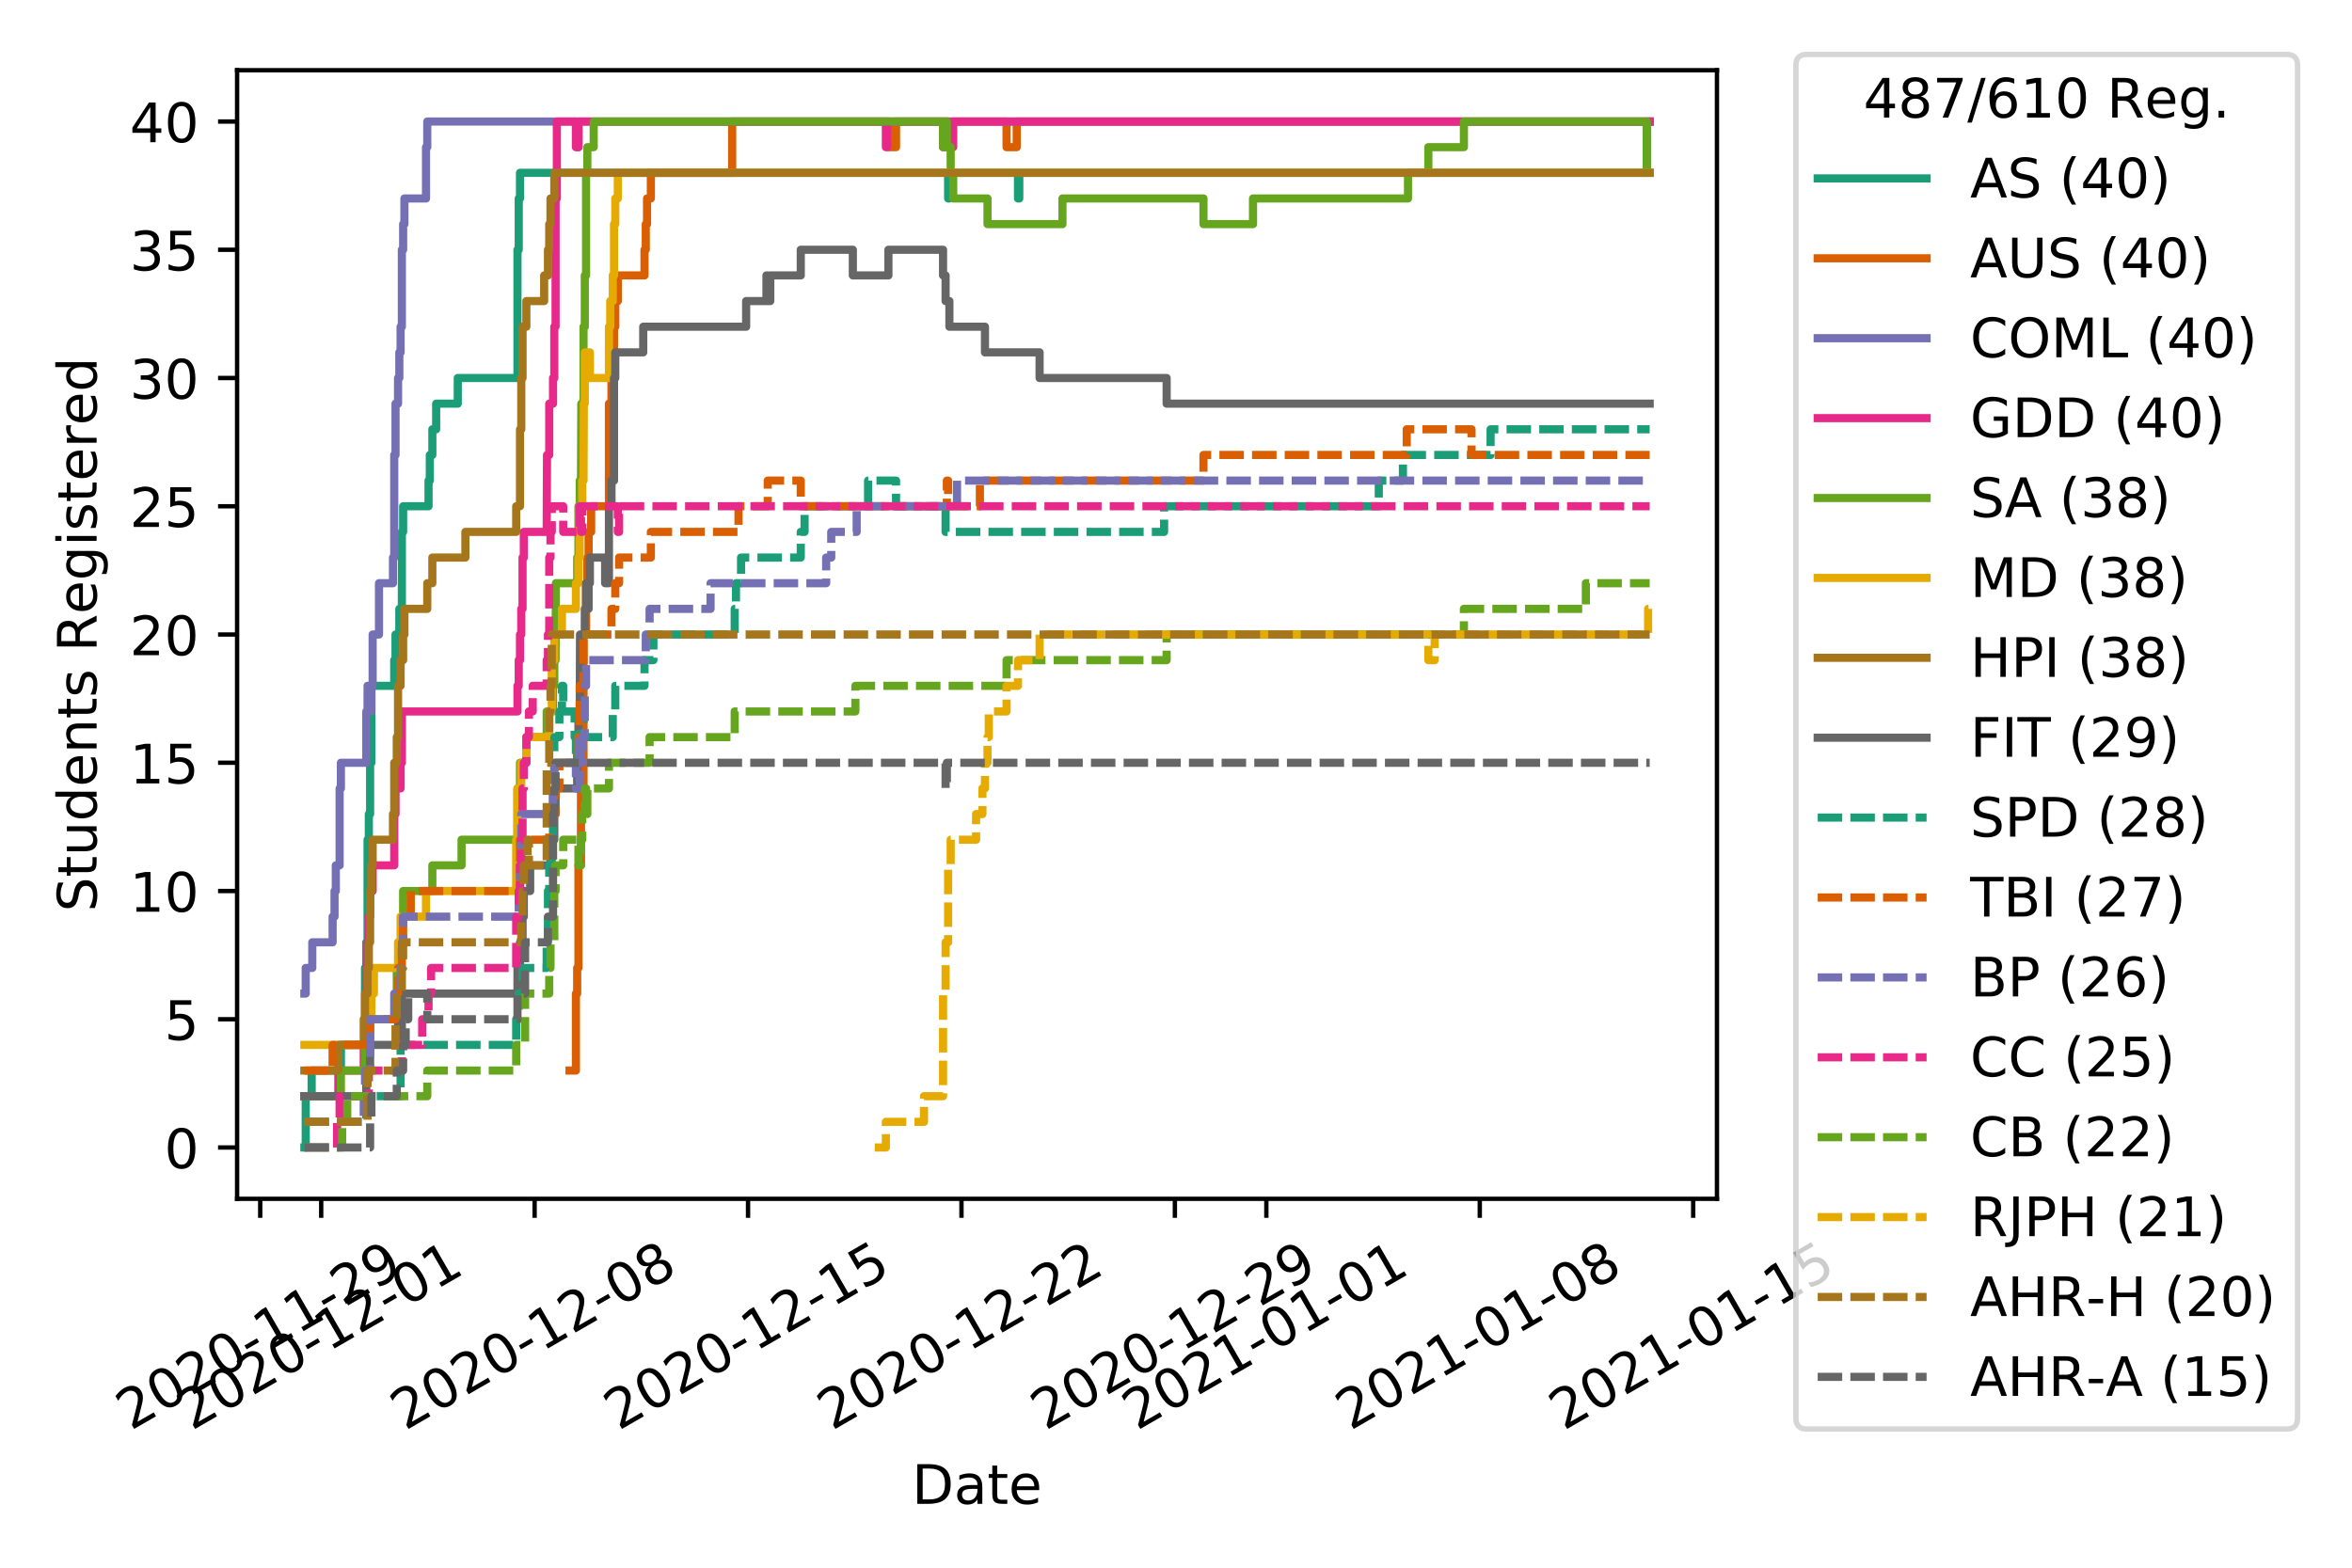 <?xml version="1.0" encoding="utf-8" standalone="no"?>
<!DOCTYPE svg PUBLIC "-//W3C//DTD SVG 1.1//EN"
  "http://www.w3.org/Graphics/SVG/1.1/DTD/svg11.dtd">
<!-- Created with matplotlib (https://matplotlib.org/) -->
<svg height="288pt" version="1.1" viewBox="0 0 432 288" width="432pt" xmlns="http://www.w3.org/2000/svg" xmlns:xlink="http://www.w3.org/1999/xlink">
 <defs>
  <style type="text/css">
*{stroke-linecap:butt;stroke-linejoin:round;}
  </style>
 </defs>
 <g id="figure_1">
  <g id="patch_1">
   <path d="M 0 288 
L 432 288 
L 432 0 
L 0 0 
z
" style="fill:#ffffff;"/>
  </g>
  <g id="axes_1">
   <g id="patch_2">
    <path d="M 43.55 220.231 
L 315.36 220.231 
L 315.36 12.9 
L 43.55 12.9 
z
" style="fill:#ffffff;"/>
   </g>
   <g id="matplotlib.axis_1">
    <g id="xtick_1">
     <g id="line2d_1">
      <defs>
       <path d="M 0 0 
L 0 3.5 
" id="m802521992e" style="stroke:#000000;stroke-width:0.8;"/>
      </defs>
      <g>
       <use style="stroke:#000000;stroke-width:0.8;" x="47.795" xlink:href="#m802521992e" y="220.231"/>
      </g>
     </g>
     <g id="text_1">
      <!-- 2020-11-29 -->
      <defs>
       <path d="M 19.188 8.297 
L 53.609 8.297 
L 53.609 0 
L 7.328 0 
L 7.328 8.297 
Q 12.938 14.109 22.625 23.891 
Q 32.328 33.688 34.812 36.531 
Q 39.547 41.844 41.422 45.531 
Q 43.312 49.219 43.312 52.781 
Q 43.312 58.594 39.234 62.25 
Q 35.156 65.922 28.609 65.922 
Q 23.969 65.922 18.812 64.312 
Q 13.672 62.703 7.812 59.422 
L 7.812 69.391 
Q 13.766 71.781 18.938 73 
Q 24.125 74.219 28.422 74.219 
Q 39.75 74.219 46.484 68.547 
Q 53.219 62.891 53.219 53.422 
Q 53.219 48.922 51.531 44.891 
Q 49.859 40.875 45.406 35.406 
Q 44.188 33.984 37.641 27.219 
Q 31.109 20.453 19.188 8.297 
z
" id="DejaVuSans-50"/>
       <path d="M 31.781 66.406 
Q 24.172 66.406 20.328 58.906 
Q 16.5 51.422 16.5 36.375 
Q 16.5 21.391 20.328 13.891 
Q 24.172 6.391 31.781 6.391 
Q 39.453 6.391 43.281 13.891 
Q 47.125 21.391 47.125 36.375 
Q 47.125 51.422 43.281 58.906 
Q 39.453 66.406 31.781 66.406 
z
M 31.781 74.219 
Q 44.047 74.219 50.516 64.516 
Q 56.984 54.828 56.984 36.375 
Q 56.984 17.969 50.516 8.266 
Q 44.047 -1.422 31.781 -1.422 
Q 19.531 -1.422 13.062 8.266 
Q 6.594 17.969 6.594 36.375 
Q 6.594 54.828 13.062 64.516 
Q 19.531 74.219 31.781 74.219 
z
" id="DejaVuSans-48"/>
       <path d="M 4.891 31.391 
L 31.203 31.391 
L 31.203 23.391 
L 4.891 23.391 
z
" id="DejaVuSans-45"/>
       <path d="M 12.406 8.297 
L 28.516 8.297 
L 28.516 63.922 
L 10.984 60.406 
L 10.984 69.391 
L 28.422 72.906 
L 38.281 72.906 
L 38.281 8.297 
L 54.391 8.297 
L 54.391 0 
L 12.406 0 
z
" id="DejaVuSans-49"/>
       <path d="M 10.984 1.516 
L 10.984 10.5 
Q 14.703 8.734 18.5 7.812 
Q 22.312 6.891 25.984 6.891 
Q 35.75 6.891 40.891 13.453 
Q 46.047 20.016 46.781 33.406 
Q 43.953 29.203 39.594 26.953 
Q 35.25 24.703 29.984 24.703 
Q 19.047 24.703 12.672 31.312 
Q 6.297 37.938 6.297 49.422 
Q 6.297 60.641 12.938 67.422 
Q 19.578 74.219 30.609 74.219 
Q 43.266 74.219 49.922 64.516 
Q 56.594 54.828 56.594 36.375 
Q 56.594 19.141 48.406 8.859 
Q 40.234 -1.422 26.422 -1.422 
Q 22.703 -1.422 18.891 -0.688 
Q 15.094 0.047 10.984 1.516 
z
M 30.609 32.422 
Q 37.25 32.422 41.125 36.953 
Q 45.016 41.5 45.016 49.422 
Q 45.016 57.281 41.125 61.844 
Q 37.25 66.406 30.609 66.406 
Q 23.969 66.406 20.094 61.844 
Q 16.219 57.281 16.219 49.422 
Q 16.219 41.5 20.094 36.953 
Q 23.969 32.422 30.609 32.422 
z
" id="DejaVuSans-57"/>
      </defs>
      <g transform="translate(24.01 262.869)rotate(-30)scale(0.1 -0.1)">
       <use xlink:href="#DejaVuSans-50"/>
       <use x="63.623" xlink:href="#DejaVuSans-48"/>
       <use x="127.246" xlink:href="#DejaVuSans-50"/>
       <use x="190.869" xlink:href="#DejaVuSans-48"/>
       <use x="254.492" xlink:href="#DejaVuSans-45"/>
       <use x="290.576" xlink:href="#DejaVuSans-49"/>
       <use x="354.199" xlink:href="#DejaVuSans-49"/>
       <use x="417.822" xlink:href="#DejaVuSans-45"/>
       <use x="453.906" xlink:href="#DejaVuSans-50"/>
       <use x="517.529" xlink:href="#DejaVuSans-57"/>
      </g>
     </g>
    </g>
    <g id="xtick_2">
     <g id="line2d_2">
      <g>
       <use style="stroke:#000000;stroke-width:0.8;" x="58.995" xlink:href="#m802521992e" y="220.231"/>
      </g>
     </g>
     <g id="text_2">
      <!-- 2020-12-01 -->
      <g transform="translate(35.21 262.869)rotate(-30)scale(0.1 -0.1)">
       <use xlink:href="#DejaVuSans-50"/>
       <use x="63.623" xlink:href="#DejaVuSans-48"/>
       <use x="127.246" xlink:href="#DejaVuSans-50"/>
       <use x="190.869" xlink:href="#DejaVuSans-48"/>
       <use x="254.492" xlink:href="#DejaVuSans-45"/>
       <use x="290.576" xlink:href="#DejaVuSans-49"/>
       <use x="354.199" xlink:href="#DejaVuSans-50"/>
       <use x="417.822" xlink:href="#DejaVuSans-45"/>
       <use x="453.906" xlink:href="#DejaVuSans-48"/>
       <use x="517.529" xlink:href="#DejaVuSans-49"/>
      </g>
     </g>
    </g>
    <g id="xtick_3">
     <g id="line2d_3">
      <g>
       <use style="stroke:#000000;stroke-width:0.8;" x="98.195" xlink:href="#m802521992e" y="220.231"/>
      </g>
     </g>
     <g id="text_3">
      <!-- 2020-12-08 -->
      <defs>
       <path d="M 31.781 34.625 
Q 24.75 34.625 20.719 30.859 
Q 16.703 27.094 16.703 20.516 
Q 16.703 13.922 20.719 10.156 
Q 24.75 6.391 31.781 6.391 
Q 38.812 6.391 42.859 10.172 
Q 46.922 13.969 46.922 20.516 
Q 46.922 27.094 42.891 30.859 
Q 38.875 34.625 31.781 34.625 
z
M 21.922 38.812 
Q 15.578 40.375 12.031 44.719 
Q 8.5 49.078 8.5 55.328 
Q 8.5 64.062 14.719 69.141 
Q 20.953 74.219 31.781 74.219 
Q 42.672 74.219 48.875 69.141 
Q 55.078 64.062 55.078 55.328 
Q 55.078 49.078 51.531 44.719 
Q 48 40.375 41.703 38.812 
Q 48.828 37.156 52.797 32.312 
Q 56.781 27.484 56.781 20.516 
Q 56.781 9.906 50.312 4.234 
Q 43.844 -1.422 31.781 -1.422 
Q 19.734 -1.422 13.25 4.234 
Q 6.781 9.906 6.781 20.516 
Q 6.781 27.484 10.781 32.312 
Q 14.797 37.156 21.922 38.812 
z
M 18.312 54.391 
Q 18.312 48.734 21.844 45.562 
Q 25.391 42.391 31.781 42.391 
Q 38.141 42.391 41.719 45.562 
Q 45.312 48.734 45.312 54.391 
Q 45.312 60.062 41.719 63.234 
Q 38.141 66.406 31.781 66.406 
Q 25.391 66.406 21.844 63.234 
Q 18.312 60.062 18.312 54.391 
z
" id="DejaVuSans-56"/>
      </defs>
      <g transform="translate(74.41 262.869)rotate(-30)scale(0.1 -0.1)">
       <use xlink:href="#DejaVuSans-50"/>
       <use x="63.623" xlink:href="#DejaVuSans-48"/>
       <use x="127.246" xlink:href="#DejaVuSans-50"/>
       <use x="190.869" xlink:href="#DejaVuSans-48"/>
       <use x="254.492" xlink:href="#DejaVuSans-45"/>
       <use x="290.576" xlink:href="#DejaVuSans-49"/>
       <use x="354.199" xlink:href="#DejaVuSans-50"/>
       <use x="417.822" xlink:href="#DejaVuSans-45"/>
       <use x="453.906" xlink:href="#DejaVuSans-48"/>
       <use x="517.529" xlink:href="#DejaVuSans-56"/>
      </g>
     </g>
    </g>
    <g id="xtick_4">
     <g id="line2d_4">
      <g>
       <use style="stroke:#000000;stroke-width:0.8;" x="137.395" xlink:href="#m802521992e" y="220.231"/>
      </g>
     </g>
     <g id="text_4">
      <!-- 2020-12-15 -->
      <defs>
       <path d="M 10.797 72.906 
L 49.516 72.906 
L 49.516 64.594 
L 19.828 64.594 
L 19.828 46.734 
Q 21.969 47.469 24.109 47.828 
Q 26.266 48.188 28.422 48.188 
Q 40.625 48.188 47.75 41.5 
Q 54.891 34.812 54.891 23.391 
Q 54.891 11.625 47.562 5.094 
Q 40.234 -1.422 26.906 -1.422 
Q 22.312 -1.422 17.547 -0.641 
Q 12.797 0.141 7.719 1.703 
L 7.719 11.625 
Q 12.109 9.234 16.797 8.062 
Q 21.484 6.891 26.703 6.891 
Q 35.156 6.891 40.078 11.328 
Q 45.016 15.766 45.016 23.391 
Q 45.016 31 40.078 35.438 
Q 35.156 39.891 26.703 39.891 
Q 22.75 39.891 18.812 39.016 
Q 14.891 38.141 10.797 36.281 
z
" id="DejaVuSans-53"/>
      </defs>
      <g transform="translate(113.61 262.869)rotate(-30)scale(0.1 -0.1)">
       <use xlink:href="#DejaVuSans-50"/>
       <use x="63.623" xlink:href="#DejaVuSans-48"/>
       <use x="127.246" xlink:href="#DejaVuSans-50"/>
       <use x="190.869" xlink:href="#DejaVuSans-48"/>
       <use x="254.492" xlink:href="#DejaVuSans-45"/>
       <use x="290.576" xlink:href="#DejaVuSans-49"/>
       <use x="354.199" xlink:href="#DejaVuSans-50"/>
       <use x="417.822" xlink:href="#DejaVuSans-45"/>
       <use x="453.906" xlink:href="#DejaVuSans-49"/>
       <use x="517.529" xlink:href="#DejaVuSans-53"/>
      </g>
     </g>
    </g>
    <g id="xtick_5">
     <g id="line2d_5">
      <g>
       <use style="stroke:#000000;stroke-width:0.8;" x="176.596" xlink:href="#m802521992e" y="220.231"/>
      </g>
     </g>
     <g id="text_5">
      <!-- 2020-12-22 -->
      <g transform="translate(152.81 262.869)rotate(-30)scale(0.1 -0.1)">
       <use xlink:href="#DejaVuSans-50"/>
       <use x="63.623" xlink:href="#DejaVuSans-48"/>
       <use x="127.246" xlink:href="#DejaVuSans-50"/>
       <use x="190.869" xlink:href="#DejaVuSans-48"/>
       <use x="254.492" xlink:href="#DejaVuSans-45"/>
       <use x="290.576" xlink:href="#DejaVuSans-49"/>
       <use x="354.199" xlink:href="#DejaVuSans-50"/>
       <use x="417.822" xlink:href="#DejaVuSans-45"/>
       <use x="453.906" xlink:href="#DejaVuSans-50"/>
       <use x="517.529" xlink:href="#DejaVuSans-50"/>
      </g>
     </g>
    </g>
    <g id="xtick_6">
     <g id="line2d_6">
      <g>
       <use style="stroke:#000000;stroke-width:0.8;" x="215.796" xlink:href="#m802521992e" y="220.231"/>
      </g>
     </g>
     <g id="text_6">
      <!-- 2020-12-29 -->
      <g transform="translate(192.011 262.869)rotate(-30)scale(0.1 -0.1)">
       <use xlink:href="#DejaVuSans-50"/>
       <use x="63.623" xlink:href="#DejaVuSans-48"/>
       <use x="127.246" xlink:href="#DejaVuSans-50"/>
       <use x="190.869" xlink:href="#DejaVuSans-48"/>
       <use x="254.492" xlink:href="#DejaVuSans-45"/>
       <use x="290.576" xlink:href="#DejaVuSans-49"/>
       <use x="354.199" xlink:href="#DejaVuSans-50"/>
       <use x="417.822" xlink:href="#DejaVuSans-45"/>
       <use x="453.906" xlink:href="#DejaVuSans-50"/>
       <use x="517.529" xlink:href="#DejaVuSans-57"/>
      </g>
     </g>
    </g>
    <g id="xtick_7">
     <g id="line2d_7">
      <g>
       <use style="stroke:#000000;stroke-width:0.8;" x="232.596" xlink:href="#m802521992e" y="220.231"/>
      </g>
     </g>
     <g id="text_7">
      <!-- 2021-01-01 -->
      <g transform="translate(208.811 262.869)rotate(-30)scale(0.1 -0.1)">
       <use xlink:href="#DejaVuSans-50"/>
       <use x="63.623" xlink:href="#DejaVuSans-48"/>
       <use x="127.246" xlink:href="#DejaVuSans-50"/>
       <use x="190.869" xlink:href="#DejaVuSans-49"/>
       <use x="254.492" xlink:href="#DejaVuSans-45"/>
       <use x="290.576" xlink:href="#DejaVuSans-48"/>
       <use x="354.199" xlink:href="#DejaVuSans-49"/>
       <use x="417.822" xlink:href="#DejaVuSans-45"/>
       <use x="453.906" xlink:href="#DejaVuSans-48"/>
       <use x="517.529" xlink:href="#DejaVuSans-49"/>
      </g>
     </g>
    </g>
    <g id="xtick_8">
     <g id="line2d_8">
      <g>
       <use style="stroke:#000000;stroke-width:0.8;" x="271.796" xlink:href="#m802521992e" y="220.231"/>
      </g>
     </g>
     <g id="text_8">
      <!-- 2021-01-08 -->
      <g transform="translate(248.011 262.869)rotate(-30)scale(0.1 -0.1)">
       <use xlink:href="#DejaVuSans-50"/>
       <use x="63.623" xlink:href="#DejaVuSans-48"/>
       <use x="127.246" xlink:href="#DejaVuSans-50"/>
       <use x="190.869" xlink:href="#DejaVuSans-49"/>
       <use x="254.492" xlink:href="#DejaVuSans-45"/>
       <use x="290.576" xlink:href="#DejaVuSans-48"/>
       <use x="354.199" xlink:href="#DejaVuSans-49"/>
       <use x="417.822" xlink:href="#DejaVuSans-45"/>
       <use x="453.906" xlink:href="#DejaVuSans-48"/>
       <use x="517.529" xlink:href="#DejaVuSans-56"/>
      </g>
     </g>
    </g>
    <g id="xtick_9">
     <g id="line2d_9">
      <g>
       <use style="stroke:#000000;stroke-width:0.8;" x="310.996" xlink:href="#m802521992e" y="220.231"/>
      </g>
     </g>
     <g id="text_9">
      <!-- 2021-01-15 -->
      <g transform="translate(287.211 262.869)rotate(-30)scale(0.1 -0.1)">
       <use xlink:href="#DejaVuSans-50"/>
       <use x="63.623" xlink:href="#DejaVuSans-48"/>
       <use x="127.246" xlink:href="#DejaVuSans-50"/>
       <use x="190.869" xlink:href="#DejaVuSans-49"/>
       <use x="254.492" xlink:href="#DejaVuSans-45"/>
       <use x="290.576" xlink:href="#DejaVuSans-48"/>
       <use x="354.199" xlink:href="#DejaVuSans-49"/>
       <use x="417.822" xlink:href="#DejaVuSans-45"/>
       <use x="453.906" xlink:href="#DejaVuSans-49"/>
       <use x="517.529" xlink:href="#DejaVuSans-53"/>
      </g>
     </g>
    </g>
    <g id="text_10">
     <!-- Date -->
     <defs>
      <path d="M 19.672 64.797 
L 19.672 8.109 
L 31.594 8.109 
Q 46.688 8.109 53.688 14.938 
Q 60.688 21.781 60.688 36.531 
Q 60.688 51.172 53.688 57.984 
Q 46.688 64.797 31.594 64.797 
z
M 9.812 72.906 
L 30.078 72.906 
Q 51.266 72.906 61.172 64.094 
Q 71.094 55.281 71.094 36.531 
Q 71.094 17.672 61.125 8.828 
Q 51.172 0 30.078 0 
L 9.812 0 
z
" id="DejaVuSans-68"/>
      <path d="M 34.281 27.484 
Q 23.391 27.484 19.188 25 
Q 14.984 22.516 14.984 16.5 
Q 14.984 11.719 18.141 8.906 
Q 21.297 6.109 26.703 6.109 
Q 34.188 6.109 38.703 11.406 
Q 43.219 16.703 43.219 25.484 
L 43.219 27.484 
z
M 52.203 31.203 
L 52.203 0 
L 43.219 0 
L 43.219 8.297 
Q 40.141 3.328 35.547 0.953 
Q 30.953 -1.422 24.312 -1.422 
Q 15.922 -1.422 10.953 3.297 
Q 6 8.016 6 15.922 
Q 6 25.141 12.172 29.828 
Q 18.359 34.516 30.609 34.516 
L 43.219 34.516 
L 43.219 35.406 
Q 43.219 41.609 39.141 45 
Q 35.062 48.391 27.688 48.391 
Q 23 48.391 18.547 47.266 
Q 14.109 46.141 10.016 43.891 
L 10.016 52.203 
Q 14.938 54.109 19.578 55.047 
Q 24.219 56 28.609 56 
Q 40.484 56 46.344 49.844 
Q 52.203 43.703 52.203 31.203 
z
" id="DejaVuSans-97"/>
      <path d="M 18.312 70.219 
L 18.312 54.688 
L 36.812 54.688 
L 36.812 47.703 
L 18.312 47.703 
L 18.312 18.016 
Q 18.312 11.328 20.141 9.422 
Q 21.969 7.516 27.594 7.516 
L 36.812 7.516 
L 36.812 0 
L 27.594 0 
Q 17.188 0 13.234 3.875 
Q 9.281 7.766 9.281 18.016 
L 9.281 47.703 
L 2.688 47.703 
L 2.688 54.688 
L 9.281 54.688 
L 9.281 70.219 
z
" id="DejaVuSans-116"/>
      <path d="M 56.203 29.594 
L 56.203 25.203 
L 14.891 25.203 
Q 15.484 15.922 20.484 11.062 
Q 25.484 6.203 34.422 6.203 
Q 39.594 6.203 44.453 7.469 
Q 49.312 8.734 54.109 11.281 
L 54.109 2.781 
Q 49.266 0.734 44.188 -0.344 
Q 39.109 -1.422 33.891 -1.422 
Q 20.797 -1.422 13.156 6.188 
Q 5.516 13.812 5.516 26.812 
Q 5.516 40.234 12.766 48.109 
Q 20.016 56 32.328 56 
Q 43.359 56 49.781 48.891 
Q 56.203 41.797 56.203 29.594 
z
M 47.219 32.234 
Q 47.125 39.594 43.094 43.984 
Q 39.062 48.391 32.422 48.391 
Q 24.906 48.391 20.391 44.141 
Q 15.875 39.891 15.188 32.172 
z
" id="DejaVuSans-101"/>
     </defs>
     <g transform="translate(167.504 276.269)scale(0.1 -0.1)">
      <use xlink:href="#DejaVuSans-68"/>
      <use x="77.002" xlink:href="#DejaVuSans-97"/>
      <use x="138.281" xlink:href="#DejaVuSans-116"/>
      <use x="177.49" xlink:href="#DejaVuSans-101"/>
     </g>
    </g>
   </g>
   <g id="matplotlib.axis_2">
    <g id="ytick_1">
     <g id="line2d_10">
      <defs>
       <path d="M 0 0 
L -3.5 0 
" id="m81e1de3ec9" style="stroke:#000000;stroke-width:0.8;"/>
      </defs>
      <g>
       <use style="stroke:#000000;stroke-width:0.8;" x="43.55" xlink:href="#m81e1de3ec9" y="210.807"/>
      </g>
     </g>
     <g id="text_11">
      <!-- 0 -->
      <g transform="translate(30.188 214.606)scale(0.1 -0.1)">
       <use xlink:href="#DejaVuSans-48"/>
      </g>
     </g>
    </g>
    <g id="ytick_2">
     <g id="line2d_11">
      <g>
       <use style="stroke:#000000;stroke-width:0.8;" x="43.55" xlink:href="#m81e1de3ec9" y="187.246"/>
      </g>
     </g>
     <g id="text_12">
      <!-- 5 -->
      <g transform="translate(30.188 191.046)scale(0.1 -0.1)">
       <use xlink:href="#DejaVuSans-53"/>
      </g>
     </g>
    </g>
    <g id="ytick_3">
     <g id="line2d_12">
      <g>
       <use style="stroke:#000000;stroke-width:0.8;" x="43.55" xlink:href="#m81e1de3ec9" y="163.686"/>
      </g>
     </g>
     <g id="text_13">
      <!-- 10 -->
      <g transform="translate(23.825 167.485)scale(0.1 -0.1)">
       <use xlink:href="#DejaVuSans-49"/>
       <use x="63.623" xlink:href="#DejaVuSans-48"/>
      </g>
     </g>
    </g>
    <g id="ytick_4">
     <g id="line2d_13">
      <g>
       <use style="stroke:#000000;stroke-width:0.8;" x="43.55" xlink:href="#m81e1de3ec9" y="140.126"/>
      </g>
     </g>
     <g id="text_14">
      <!-- 15 -->
      <g transform="translate(23.825 143.925)scale(0.1 -0.1)">
       <use xlink:href="#DejaVuSans-49"/>
       <use x="63.623" xlink:href="#DejaVuSans-53"/>
      </g>
     </g>
    </g>
    <g id="ytick_5">
     <g id="line2d_14">
      <g>
       <use style="stroke:#000000;stroke-width:0.8;" x="43.55" xlink:href="#m81e1de3ec9" y="116.565"/>
      </g>
     </g>
     <g id="text_15">
      <!-- 20 -->
      <g transform="translate(23.825 120.365)scale(0.1 -0.1)">
       <use xlink:href="#DejaVuSans-50"/>
       <use x="63.623" xlink:href="#DejaVuSans-48"/>
      </g>
     </g>
    </g>
    <g id="ytick_6">
     <g id="line2d_15">
      <g>
       <use style="stroke:#000000;stroke-width:0.8;" x="43.55" xlink:href="#m81e1de3ec9" y="93.005"/>
      </g>
     </g>
     <g id="text_16">
      <!-- 25 -->
      <g transform="translate(23.825 96.804)scale(0.1 -0.1)">
       <use xlink:href="#DejaVuSans-50"/>
       <use x="63.623" xlink:href="#DejaVuSans-53"/>
      </g>
     </g>
    </g>
    <g id="ytick_7">
     <g id="line2d_16">
      <g>
       <use style="stroke:#000000;stroke-width:0.8;" x="43.55" xlink:href="#m81e1de3ec9" y="69.445"/>
      </g>
     </g>
     <g id="text_17">
      <!-- 30 -->
      <defs>
       <path d="M 40.578 39.312 
Q 47.656 37.797 51.625 33 
Q 55.609 28.219 55.609 21.188 
Q 55.609 10.406 48.188 4.484 
Q 40.766 -1.422 27.094 -1.422 
Q 22.516 -1.422 17.656 -0.516 
Q 12.797 0.391 7.625 2.203 
L 7.625 11.719 
Q 11.719 9.328 16.594 8.109 
Q 21.484 6.891 26.812 6.891 
Q 36.078 6.891 40.938 10.547 
Q 45.797 14.203 45.797 21.188 
Q 45.797 27.641 41.281 31.266 
Q 36.766 34.906 28.719 34.906 
L 20.219 34.906 
L 20.219 43.016 
L 29.109 43.016 
Q 36.375 43.016 40.234 45.922 
Q 44.094 48.828 44.094 54.297 
Q 44.094 59.906 40.109 62.906 
Q 36.141 65.922 28.719 65.922 
Q 24.656 65.922 20.016 65.031 
Q 15.375 64.156 9.812 62.312 
L 9.812 71.094 
Q 15.438 72.656 20.344 73.438 
Q 25.25 74.219 29.594 74.219 
Q 40.828 74.219 47.359 69.109 
Q 53.906 64.016 53.906 55.328 
Q 53.906 49.266 50.438 45.094 
Q 46.969 40.922 40.578 39.312 
z
" id="DejaVuSans-51"/>
      </defs>
      <g transform="translate(23.825 73.244)scale(0.1 -0.1)">
       <use xlink:href="#DejaVuSans-51"/>
       <use x="63.623" xlink:href="#DejaVuSans-48"/>
      </g>
     </g>
    </g>
    <g id="ytick_8">
     <g id="line2d_17">
      <g>
       <use style="stroke:#000000;stroke-width:0.8;" x="43.55" xlink:href="#m81e1de3ec9" y="45.884"/>
      </g>
     </g>
     <g id="text_18">
      <!-- 35 -->
      <g transform="translate(23.825 49.684)scale(0.1 -0.1)">
       <use xlink:href="#DejaVuSans-51"/>
       <use x="63.623" xlink:href="#DejaVuSans-53"/>
      </g>
     </g>
    </g>
    <g id="ytick_9">
     <g id="line2d_18">
      <g>
       <use style="stroke:#000000;stroke-width:0.8;" x="43.55" xlink:href="#m81e1de3ec9" y="22.324"/>
      </g>
     </g>
     <g id="text_19">
      <!-- 40 -->
      <defs>
       <path d="M 37.797 64.312 
L 12.891 25.391 
L 37.797 25.391 
z
M 35.203 72.906 
L 47.609 72.906 
L 47.609 25.391 
L 58.016 25.391 
L 58.016 17.188 
L 47.609 17.188 
L 47.609 0 
L 37.797 0 
L 37.797 17.188 
L 4.891 17.188 
L 4.891 26.703 
z
" id="DejaVuSans-52"/>
      </defs>
      <g transform="translate(23.825 26.123)scale(0.1 -0.1)">
       <use xlink:href="#DejaVuSans-52"/>
       <use x="63.623" xlink:href="#DejaVuSans-48"/>
      </g>
     </g>
    </g>
    <g id="text_20">
     <!-- Students Registered -->
     <defs>
      <path d="M 53.516 70.516 
L 53.516 60.891 
Q 47.906 63.578 42.922 64.891 
Q 37.938 66.219 33.297 66.219 
Q 25.25 66.219 20.875 63.094 
Q 16.5 59.969 16.5 54.203 
Q 16.5 49.359 19.406 46.891 
Q 22.312 44.438 30.422 42.922 
L 36.375 41.703 
Q 47.406 39.594 52.656 34.297 
Q 57.906 29 57.906 20.125 
Q 57.906 9.516 50.797 4.047 
Q 43.703 -1.422 29.984 -1.422 
Q 24.812 -1.422 18.969 -0.25 
Q 13.141 0.922 6.891 3.219 
L 6.891 13.375 
Q 12.891 10.016 18.656 8.297 
Q 24.422 6.594 29.984 6.594 
Q 38.422 6.594 43.016 9.906 
Q 47.609 13.234 47.609 19.391 
Q 47.609 24.75 44.312 27.781 
Q 41.016 30.812 33.5 32.328 
L 27.484 33.5 
Q 16.453 35.688 11.516 40.375 
Q 6.594 45.062 6.594 53.422 
Q 6.594 63.094 13.406 68.656 
Q 20.219 74.219 32.172 74.219 
Q 37.312 74.219 42.625 73.281 
Q 47.953 72.359 53.516 70.516 
z
" id="DejaVuSans-83"/>
      <path d="M 8.5 21.578 
L 8.5 54.688 
L 17.484 54.688 
L 17.484 21.922 
Q 17.484 14.156 20.5 10.266 
Q 23.531 6.391 29.594 6.391 
Q 36.859 6.391 41.078 11.031 
Q 45.312 15.672 45.312 23.688 
L 45.312 54.688 
L 54.297 54.688 
L 54.297 0 
L 45.312 0 
L 45.312 8.406 
Q 42.047 3.422 37.719 1 
Q 33.406 -1.422 27.688 -1.422 
Q 18.266 -1.422 13.375 4.438 
Q 8.5 10.297 8.5 21.578 
z
M 31.109 56 
z
" id="DejaVuSans-117"/>
      <path d="M 45.406 46.391 
L 45.406 75.984 
L 54.391 75.984 
L 54.391 0 
L 45.406 0 
L 45.406 8.203 
Q 42.578 3.328 38.25 0.953 
Q 33.938 -1.422 27.875 -1.422 
Q 17.969 -1.422 11.734 6.484 
Q 5.516 14.406 5.516 27.297 
Q 5.516 40.188 11.734 48.094 
Q 17.969 56 27.875 56 
Q 33.938 56 38.25 53.625 
Q 42.578 51.266 45.406 46.391 
z
M 14.797 27.297 
Q 14.797 17.391 18.875 11.75 
Q 22.953 6.109 30.078 6.109 
Q 37.203 6.109 41.297 11.75 
Q 45.406 17.391 45.406 27.297 
Q 45.406 37.203 41.297 42.844 
Q 37.203 48.484 30.078 48.484 
Q 22.953 48.484 18.875 42.844 
Q 14.797 37.203 14.797 27.297 
z
" id="DejaVuSans-100"/>
      <path d="M 54.891 33.016 
L 54.891 0 
L 45.906 0 
L 45.906 32.719 
Q 45.906 40.484 42.875 44.328 
Q 39.844 48.188 33.797 48.188 
Q 26.516 48.188 22.312 43.547 
Q 18.109 38.922 18.109 30.906 
L 18.109 0 
L 9.078 0 
L 9.078 54.688 
L 18.109 54.688 
L 18.109 46.188 
Q 21.344 51.125 25.703 53.562 
Q 30.078 56 35.797 56 
Q 45.219 56 50.047 50.172 
Q 54.891 44.344 54.891 33.016 
z
" id="DejaVuSans-110"/>
      <path d="M 44.281 53.078 
L 44.281 44.578 
Q 40.484 46.531 36.375 47.5 
Q 32.281 48.484 27.875 48.484 
Q 21.188 48.484 17.844 46.438 
Q 14.5 44.391 14.5 40.281 
Q 14.5 37.156 16.891 35.375 
Q 19.281 33.594 26.516 31.984 
L 29.594 31.297 
Q 39.156 29.25 43.188 25.516 
Q 47.219 21.781 47.219 15.094 
Q 47.219 7.469 41.188 3.016 
Q 35.156 -1.422 24.609 -1.422 
Q 20.219 -1.422 15.453 -0.562 
Q 10.688 0.297 5.422 2 
L 5.422 11.281 
Q 10.406 8.688 15.234 7.391 
Q 20.062 6.109 24.812 6.109 
Q 31.156 6.109 34.562 8.281 
Q 37.984 10.453 37.984 14.406 
Q 37.984 18.062 35.516 20.016 
Q 33.062 21.969 24.703 23.781 
L 21.578 24.516 
Q 13.234 26.266 9.516 29.906 
Q 5.812 33.547 5.812 39.891 
Q 5.812 47.609 11.281 51.797 
Q 16.75 56 26.812 56 
Q 31.781 56 36.172 55.266 
Q 40.578 54.547 44.281 53.078 
z
" id="DejaVuSans-115"/>
      <path id="DejaVuSans-32"/>
      <path d="M 44.391 34.188 
Q 47.562 33.109 50.562 29.594 
Q 53.562 26.078 56.594 19.922 
L 66.609 0 
L 56 0 
L 46.688 18.703 
Q 43.062 26.031 39.672 28.422 
Q 36.281 30.812 30.422 30.812 
L 19.672 30.812 
L 19.672 0 
L 9.812 0 
L 9.812 72.906 
L 32.078 72.906 
Q 44.578 72.906 50.734 67.672 
Q 56.891 62.453 56.891 51.906 
Q 56.891 45.016 53.688 40.469 
Q 50.484 35.938 44.391 34.188 
z
M 19.672 64.797 
L 19.672 38.922 
L 32.078 38.922 
Q 39.203 38.922 42.844 42.219 
Q 46.484 45.516 46.484 51.906 
Q 46.484 58.297 42.844 61.547 
Q 39.203 64.797 32.078 64.797 
z
" id="DejaVuSans-82"/>
      <path d="M 45.406 27.984 
Q 45.406 37.75 41.375 43.109 
Q 37.359 48.484 30.078 48.484 
Q 22.859 48.484 18.828 43.109 
Q 14.797 37.75 14.797 27.984 
Q 14.797 18.266 18.828 12.891 
Q 22.859 7.516 30.078 7.516 
Q 37.359 7.516 41.375 12.891 
Q 45.406 18.266 45.406 27.984 
z
M 54.391 6.781 
Q 54.391 -7.172 48.188 -13.984 
Q 42 -20.797 29.203 -20.797 
Q 24.469 -20.797 20.266 -20.094 
Q 16.062 -19.391 12.109 -17.922 
L 12.109 -9.188 
Q 16.062 -11.328 19.922 -12.344 
Q 23.781 -13.375 27.781 -13.375 
Q 36.625 -13.375 41.016 -8.766 
Q 45.406 -4.156 45.406 5.172 
L 45.406 9.625 
Q 42.625 4.781 38.281 2.391 
Q 33.938 0 27.875 0 
Q 17.828 0 11.672 7.656 
Q 5.516 15.328 5.516 27.984 
Q 5.516 40.672 11.672 48.328 
Q 17.828 56 27.875 56 
Q 33.938 56 38.281 53.609 
Q 42.625 51.219 45.406 46.391 
L 45.406 54.688 
L 54.391 54.688 
z
" id="DejaVuSans-103"/>
      <path d="M 9.422 54.688 
L 18.406 54.688 
L 18.406 0 
L 9.422 0 
z
M 9.422 75.984 
L 18.406 75.984 
L 18.406 64.594 
L 9.422 64.594 
z
" id="DejaVuSans-105"/>
      <path d="M 41.109 46.297 
Q 39.594 47.172 37.812 47.578 
Q 36.031 48 33.891 48 
Q 26.266 48 22.188 43.047 
Q 18.109 38.094 18.109 28.812 
L 18.109 0 
L 9.078 0 
L 9.078 54.688 
L 18.109 54.688 
L 18.109 46.188 
Q 20.953 51.172 25.484 53.578 
Q 30.031 56 36.531 56 
Q 37.453 56 38.578 55.875 
Q 39.703 55.766 41.062 55.516 
z
" id="DejaVuSans-114"/>
     </defs>
     <g transform="translate(17.745 167.499)rotate(-90)scale(0.1 -0.1)">
      <use xlink:href="#DejaVuSans-83"/>
      <use x="63.477" xlink:href="#DejaVuSans-116"/>
      <use x="102.686" xlink:href="#DejaVuSans-117"/>
      <use x="166.064" xlink:href="#DejaVuSans-100"/>
      <use x="229.541" xlink:href="#DejaVuSans-101"/>
      <use x="291.064" xlink:href="#DejaVuSans-110"/>
      <use x="354.443" xlink:href="#DejaVuSans-116"/>
      <use x="393.652" xlink:href="#DejaVuSans-115"/>
      <use x="445.752" xlink:href="#DejaVuSans-32"/>
      <use x="477.539" xlink:href="#DejaVuSans-82"/>
      <use x="546.959" xlink:href="#DejaVuSans-101"/>
      <use x="608.482" xlink:href="#DejaVuSans-103"/>
      <use x="671.959" xlink:href="#DejaVuSans-105"/>
      <use x="699.742" xlink:href="#DejaVuSans-115"/>
      <use x="751.842" xlink:href="#DejaVuSans-116"/>
      <use x="791.051" xlink:href="#DejaVuSans-101"/>
      <use x="852.574" xlink:href="#DejaVuSans-114"/>
      <use x="893.656" xlink:href="#DejaVuSans-101"/>
      <use x="955.18" xlink:href="#DejaVuSans-100"/>
     </g>
    </g>
   </g>
   <g id="line2d_19">
    <path clip-path="url(#p3d9594c3a2)" d="M 55.905 210.807 
L 56.151 210.807 
L 56.151 201.383 
L 56.262 201.383 
L 57.245 201.383 
L 57.245 196.67 
L 57.354 196.67 
L 62.612 196.67 
L 62.612 191.958 
L 62.671 191.958 
L 67.046 191.958 
L 67.046 177.822 
L 67.104 177.822 
L 67.279 177.822 
L 67.279 173.11 
L 67.337 173.11 
L 67.512 173.11 
L 67.512 154.262 
L 67.571 154.262 
L 67.746 154.262 
L 67.746 149.55 
L 67.804 149.55 
L 67.979 149.55 
L 67.979 140.126 
L 68.037 140.126 
L 68.212 140.126 
L 68.212 125.99 
L 68.271 125.99 
L 72.412 125.99 
L 72.412 121.277 
L 72.471 121.277 
L 72.646 121.277 
L 72.646 116.565 
L 72.704 116.565 
L 73.346 116.565 
L 73.346 111.853 
L 73.404 111.853 
L 73.812 111.853 
L 73.812 97.717 
L 73.871 97.717 
L 74.046 97.717 
L 74.046 93.005 
L 74.104 93.005 
L 78.712 93.005 
L 78.712 88.293 
L 78.771 88.293 
L 78.946 88.293 
L 78.946 83.581 
L 79.004 83.581 
L 79.412 83.581 
L 79.412 78.869 
L 79.471 78.869 
L 80.112 78.869 
L 80.112 74.157 
L 80.171 74.157 
L 84.079 74.157 
L 84.079 69.445 
L 84.137 69.445 
L 95.046 69.445 
L 95.046 45.884 
L 95.104 45.884 
L 95.279 45.884 
L 95.279 36.46 
L 95.337 36.46 
L 95.512 36.46 
L 95.512 31.748 
L 95.571 31.748 
L 174.146 31.748 
L 174.146 36.46 
L 174.204 36.46 
L 174.379 36.46 
L 174.379 31.748 
L 174.438 31.748 
L 186.979 31.748 
L 186.979 36.46 
L 187.038 36.46 
L 187.213 36.46 
L 187.213 31.748 
L 187.271 31.748 
L 302.48 31.748 
L 302.48 22.324 
L 302.538 22.324 
L 303.005 22.324 
L 303.005 22.324 
" style="fill:none;stroke:#1b9e77;stroke-linecap:square;stroke-width:1.5;"/>
   </g>
   <g id="line2d_20">
    <path clip-path="url(#p3d9594c3a2)" d="M 104.612 196.67 
L 105.779 196.67 
L 105.779 182.534 
L 105.837 182.534 
L 106.012 182.534 
L 106.012 177.822 
L 106.071 177.822 
L 106.246 177.822 
L 106.246 158.974 
L 106.304 158.974 
L 106.712 158.974 
L 106.712 144.838 
L 106.771 144.838 
L 107.179 144.838 
L 107.179 116.565 
L 107.237 116.565 
L 107.646 116.565 
L 107.646 107.141 
L 107.704 107.141 
L 107.879 107.141 
L 107.879 102.429 
L 107.937 102.429 
L 108.112 102.429 
L 108.112 97.717 
L 108.171 97.717 
L 108.579 97.717 
L 108.579 93.005 
L 108.637 93.005 
L 111.846 93.005 
L 111.846 74.157 
L 111.904 74.157 
L 112.312 74.157 
L 112.312 69.445 
L 112.371 69.445 
L 112.779 69.445 
L 112.779 60.021 
L 112.837 60.021 
L 113.012 60.021 
L 113.012 55.309 
L 113.071 55.309 
L 113.479 55.309 
L 113.479 50.597 
L 113.537 50.597 
L 118.379 50.597 
L 118.379 45.884 
L 118.437 45.884 
L 118.612 45.884 
L 118.612 41.172 
L 118.671 41.172 
L 118.846 41.172 
L 118.846 36.46 
L 118.904 36.46 
L 119.546 36.46 
L 119.546 31.748 
L 119.604 31.748 
L 134.479 31.748 
L 134.479 22.324 
L 134.538 22.324 
L 163.179 22.324 
L 163.179 27.036 
L 163.238 27.036 
L 164.579 27.036 
L 164.579 22.324 
L 164.638 22.324 
L 184.879 22.324 
L 184.879 27.036 
L 184.938 27.036 
L 186.746 27.036 
L 186.746 22.324 
L 186.804 22.324 
L 303.005 22.324 
L 303.005 22.324 
" style="fill:none;stroke:#d95f02;stroke-linecap:square;stroke-width:1.5;"/>
   </g>
   <g id="line2d_21">
    <path clip-path="url(#p3d9594c3a2)" d="M 55.905 182.534 
L 56.151 182.534 
L 56.151 177.822 
L 56.262 177.822 
L 57.358 177.822 
L 57.358 173.11 
L 61.092 173.11 
L 61.092 168.398 
L 61.446 168.398 
L 61.446 163.686 
L 61.504 163.686 
L 61.679 163.686 
L 61.679 158.974 
L 61.737 158.974 
L 62.379 158.974 
L 62.379 144.838 
L 62.437 144.838 
L 62.612 144.838 
L 62.612 140.126 
L 62.671 140.126 
L 67.279 140.126 
L 67.279 130.702 
L 67.337 130.702 
L 67.512 130.702 
L 67.512 125.99 
L 67.571 125.99 
L 67.746 125.99 
L 67.746 130.702 
L 67.804 130.702 
L 68.212 130.702 
L 68.212 125.99 
L 68.271 125.99 
L 68.446 125.99 
L 68.446 116.565 
L 68.504 116.565 
L 69.612 116.565 
L 69.612 107.141 
L 69.671 107.141 
L 72.179 107.141 
L 72.179 102.429 
L 72.237 102.429 
L 72.412 102.429 
L 72.412 83.581 
L 72.471 83.581 
L 72.646 83.581 
L 72.646 74.157 
L 72.704 74.157 
L 73.112 74.157 
L 73.112 69.445 
L 73.171 69.445 
L 73.346 69.445 
L 73.346 64.733 
L 73.404 64.733 
L 73.579 64.733 
L 73.579 60.021 
L 73.637 60.021 
L 73.812 60.021 
L 73.812 45.884 
L 73.871 45.884 
L 74.046 45.884 
L 74.046 41.172 
L 74.104 41.172 
L 74.279 41.172 
L 74.279 36.46 
L 74.337 36.46 
L 78.246 36.46 
L 78.246 27.036 
L 78.304 27.036 
L 78.479 27.036 
L 78.479 22.324 
L 78.537 22.324 
L 106.012 22.324 
L 106.012 27.036 
L 106.071 27.036 
L 106.246 27.036 
L 106.246 22.324 
L 106.304 22.324 
L 303.005 22.324 
L 303.005 22.324 
" style="fill:none;stroke:#7570b3;stroke-linecap:square;stroke-width:1.5;"/>
   </g>
   <g id="line2d_22">
    <path clip-path="url(#p3d9594c3a2)" d="M 55.905 201.383 
L 62.146 201.383 
L 62.146 196.67 
L 62.204 196.67 
L 66.812 196.67 
L 66.812 191.958 
L 66.871 191.958 
L 67.046 191.958 
L 67.046 187.246 
L 67.104 187.246 
L 67.279 187.246 
L 67.279 177.822 
L 67.337 177.822 
L 67.512 177.822 
L 67.512 173.11 
L 67.571 173.11 
L 67.746 173.11 
L 67.746 168.398 
L 67.804 168.398 
L 67.979 168.398 
L 67.979 163.686 
L 68.037 163.686 
L 68.446 163.686 
L 68.446 158.974 
L 68.504 158.974 
L 72.412 158.974 
L 72.412 149.55 
L 72.471 149.55 
L 72.646 149.55 
L 72.646 144.838 
L 72.704 144.838 
L 73.579 144.838 
L 73.579 140.126 
L 73.637 140.126 
L 73.812 140.126 
L 73.812 130.702 
L 73.871 130.702 
L 95.046 130.702 
L 95.046 125.99 
L 95.104 125.99 
L 95.279 125.99 
L 95.279 121.277 
L 95.337 121.277 
L 95.512 121.277 
L 95.512 116.565 
L 95.571 116.565 
L 95.746 116.565 
L 95.746 111.853 
L 95.804 111.853 
L 95.979 111.853 
L 95.979 102.429 
L 96.037 102.429 
L 96.212 102.429 
L 96.212 97.717 
L 96.271 97.717 
L 100.412 97.717 
L 100.471 83.581 
L 100.471 83.581 
L 100.879 83.581 
L 100.879 74.157 
L 100.937 74.157 
L 101.579 74.157 
L 101.579 69.445 
L 101.637 69.445 
L 101.812 69.445 
L 101.812 60.021 
L 101.871 60.021 
L 102.046 60.021 
L 102.046 36.46 
L 102.104 36.46 
L 102.279 36.46 
L 102.279 22.324 
L 102.337 22.324 
L 105.779 22.324 
L 105.779 27.036 
L 105.837 27.036 
L 106.246 27.036 
L 106.246 22.324 
L 106.304 22.324 
L 162.713 22.324 
L 162.713 27.036 
L 162.771 27.036 
L 162.946 27.036 
L 162.946 22.324 
L 163.004 22.324 
L 173.213 22.324 
L 173.213 27.036 
L 173.271 27.036 
L 173.679 27.036 
L 173.679 22.324 
L 173.738 22.324 
L 174.146 22.324 
L 174.146 27.036 
L 174.204 27.036 
L 175.079 27.036 
L 175.079 22.324 
L 175.138 22.324 
L 303.005 22.324 
L 303.005 22.324 
" style="fill:none;stroke:#e7298a;stroke-linecap:square;stroke-width:1.5;"/>
   </g>
   <g id="line2d_23">
    <path clip-path="url(#p3d9594c3a2)" d="M 55.905 201.383 
L 62.612 201.383 
L 62.612 196.67 
L 62.671 196.67 
L 67.046 196.67 
L 67.046 191.958 
L 67.104 191.958 
L 67.979 191.958 
L 67.979 187.246 
L 68.037 187.246 
L 72.879 187.246 
L 72.879 177.822 
L 72.937 177.822 
L 73.346 177.822 
L 73.346 173.11 
L 73.404 173.11 
L 73.812 173.11 
L 73.812 168.398 
L 73.871 168.398 
L 74.046 168.398 
L 74.046 163.686 
L 74.104 163.686 
L 79.412 163.686 
L 79.412 158.974 
L 79.471 158.974 
L 84.779 158.974 
L 84.779 154.262 
L 84.837 154.262 
L 95.046 154.262 
L 95.046 144.838 
L 95.104 144.838 
L 95.512 144.838 
L 95.512 140.126 
L 95.571 140.126 
L 96.679 140.126 
L 96.679 135.414 
L 96.737 135.414 
L 100.412 135.414 
L 100.412 130.702 
L 100.471 130.702 
L 101.579 130.702 
L 101.579 125.99 
L 101.637 125.99 
L 101.812 125.99 
L 101.812 121.277 
L 101.871 121.277 
L 102.046 121.277 
L 102.104 107.141 
L 102.104 107.141 
L 106.012 107.141 
L 106.012 102.429 
L 106.071 102.429 
L 106.246 102.429 
L 106.246 93.005 
L 106.304 93.005 
L 106.479 93.005 
L 106.479 88.293 
L 106.537 88.293 
L 106.712 88.293 
L 106.771 74.157 
L 106.771 74.157 
L 107.179 74.157 
L 107.179 60.021 
L 107.237 60.021 
L 107.412 60.021 
L 107.412 50.597 
L 107.471 50.597 
L 107.646 50.597 
L 107.646 31.748 
L 107.704 31.748 
L 107.879 31.748 
L 107.879 27.036 
L 107.937 27.036 
L 109.046 27.036 
L 109.046 22.324 
L 109.104 22.324 
L 173.213 22.324 
L 173.213 27.036 
L 173.271 27.036 
L 173.446 27.036 
L 173.446 22.324 
L 173.504 22.324 
L 173.913 22.324 
L 173.913 27.036 
L 173.971 27.036 
L 174.613 27.036 
L 174.613 31.748 
L 174.671 31.748 
L 175.079 31.748 
L 175.079 36.46 
L 175.138 36.46 
L 181.379 36.46 
L 181.379 41.172 
L 181.438 41.172 
L 195.146 41.172 
L 195.146 36.46 
L 195.205 36.46 
L 221.046 36.46 
L 221.046 41.172 
L 221.105 41.172 
L 230.146 41.172 
L 230.146 36.46 
L 230.205 36.46 
L 258.613 36.46 
L 258.613 31.748 
L 258.671 31.748 
L 262.346 31.748 
L 262.346 27.036 
L 262.405 27.036 
L 268.88 27.036 
L 268.88 22.324 
L 302.48 22.324 
L 302.48 31.748 
L 302.538 31.748 
L 303.005 31.748 
L 303.005 31.748 
" style="fill:none;stroke:#66a61e;stroke-linecap:square;stroke-width:1.5;"/>
   </g>
   <g id="line2d_24">
    <path clip-path="url(#p3d9594c3a2)" d="M 55.905 191.958 
L 67.046 191.958 
L 67.046 187.246 
L 67.104 187.246 
L 68.212 187.246 
L 68.212 182.534 
L 68.271 182.534 
L 68.679 182.534 
L 68.679 177.822 
L 68.737 177.822 
L 73.112 177.822 
L 73.112 173.11 
L 73.171 173.11 
L 73.579 173.11 
L 73.579 168.398 
L 73.637 168.398 
L 78.246 168.398 
L 78.246 163.686 
L 78.304 163.686 
L 94.812 163.686 
L 94.812 154.262 
L 94.871 154.262 
L 95.046 154.262 
L 95.046 144.838 
L 95.104 144.838 
L 95.746 144.838 
L 95.746 140.126 
L 95.804 140.126 
L 96.679 140.126 
L 96.679 135.414 
L 96.737 135.414 
L 100.879 135.414 
L 100.879 130.702 
L 100.937 130.702 
L 101.346 130.702 
L 101.346 121.277 
L 101.404 121.277 
L 101.812 121.277 
L 101.812 116.565 
L 101.871 116.565 
L 103.212 116.565 
L 103.212 111.853 
L 103.271 111.853 
L 105.779 111.853 
L 105.779 107.141 
L 105.837 107.141 
L 106.246 107.141 
L 106.246 102.429 
L 106.304 102.429 
L 106.479 102.429 
L 106.479 93.005 
L 106.537 93.005 
L 106.946 93.005 
L 106.946 88.293 
L 107.004 88.293 
L 107.179 88.293 
L 107.237 74.157 
L 107.237 74.157 
L 107.412 74.157 
L 107.412 64.733 
L 107.471 64.733 
L 108.346 64.733 
L 108.346 69.445 
L 108.404 69.445 
L 111.846 69.445 
L 111.846 60.021 
L 111.904 60.021 
L 112.079 60.021 
L 112.079 55.309 
L 112.137 55.309 
L 112.546 55.309 
L 112.546 50.597 
L 112.604 50.597 
L 112.779 50.597 
L 112.779 41.172 
L 112.837 41.172 
L 113.012 41.172 
L 113.012 36.46 
L 113.071 36.46 
L 113.479 36.46 
L 113.479 31.748 
L 113.537 31.748 
L 303.005 31.748 
L 303.005 31.748 
" style="fill:none;stroke:#e6ab02;stroke-linecap:square;stroke-width:1.5;"/>
   </g>
   <g id="line2d_25">
    <path clip-path="url(#p3d9594c3a2)" d="M 55.905 196.67 
L 62.146 196.67 
L 62.146 191.958 
L 62.204 191.958 
L 66.812 191.958 
L 66.812 187.246 
L 66.871 187.246 
L 67.046 187.246 
L 67.046 182.534 
L 67.104 182.534 
L 67.512 182.534 
L 67.512 177.822 
L 67.571 177.822 
L 67.746 177.822 
L 67.746 173.11 
L 67.804 173.11 
L 67.979 173.11 
L 67.979 163.686 
L 68.037 163.686 
L 68.212 163.686 
L 68.212 158.974 
L 68.271 158.974 
L 68.446 158.974 
L 68.446 154.262 
L 68.504 154.262 
L 72.179 154.262 
L 72.179 149.55 
L 72.237 149.55 
L 72.412 149.55 
L 72.412 140.126 
L 72.471 140.126 
L 72.879 140.126 
L 72.879 135.414 
L 72.937 135.414 
L 73.112 135.414 
L 73.112 125.99 
L 73.171 125.99 
L 73.579 125.99 
L 73.579 121.277 
L 73.637 121.277 
L 74.046 121.277 
L 74.046 116.565 
L 74.104 116.565 
L 74.279 116.565 
L 74.279 111.853 
L 74.337 111.853 
L 78.479 111.853 
L 78.479 107.141 
L 78.537 107.141 
L 79.412 107.141 
L 79.412 102.429 
L 79.471 102.429 
L 85.479 102.429 
L 85.479 97.717 
L 85.537 97.717 
L 94.812 97.717 
L 94.812 93.005 
L 94.871 93.005 
L 95.512 93.005 
L 95.512 78.869 
L 95.571 78.869 
L 95.746 78.869 
L 95.746 69.445 
L 95.804 69.445 
L 95.979 69.445 
L 95.979 60.021 
L 96.037 60.021 
L 96.679 60.021 
L 96.679 55.309 
L 96.737 55.309 
L 99.946 55.309 
L 99.946 50.597 
L 100.004 50.597 
L 100.646 50.597 
L 100.646 45.884 
L 100.704 45.884 
L 100.879 45.884 
L 100.879 41.172 
L 100.937 41.172 
L 101.112 41.172 
L 101.112 36.46 
L 101.171 36.46 
L 101.812 36.46 
L 101.812 31.748 
L 101.871 31.748 
L 303.005 31.748 
L 303.005 31.748 
" style="fill:none;stroke:#a6761d;stroke-linecap:square;stroke-width:1.5;"/>
   </g>
   <g id="line2d_26">
    <path clip-path="url(#p3d9594c3a2)" d="M 55.905 201.383 
L 67.279 201.383 
L 67.279 196.67 
L 67.337 196.67 
L 67.979 196.67 
L 67.979 191.958 
L 68.037 191.958 
L 73.112 191.958 
L 73.112 187.246 
L 73.171 187.246 
L 73.579 187.246 
L 73.579 191.958 
L 73.637 191.958 
L 73.812 191.958 
L 73.812 182.534 
L 73.871 182.534 
L 95.046 182.534 
L 95.046 177.822 
L 95.104 177.822 
L 95.512 177.822 
L 95.512 173.11 
L 95.571 173.11 
L 95.979 173.11 
L 95.979 168.398 
L 96.037 168.398 
L 96.212 168.398 
L 96.212 163.686 
L 96.271 163.686 
L 97.379 163.686 
L 97.379 158.974 
L 97.437 158.974 
L 101.112 158.974 
L 101.112 154.262 
L 101.171 154.262 
L 101.812 154.262 
L 101.812 149.55 
L 101.871 149.55 
L 102.046 149.55 
L 102.046 144.838 
L 102.104 144.838 
L 106.012 144.838 
L 106.012 135.414 
L 106.071 135.414 
L 106.246 135.414 
L 106.246 130.702 
L 106.304 130.702 
L 106.479 130.702 
L 106.537 116.565 
L 106.537 116.565 
L 107.412 116.565 
L 107.412 111.853 
L 107.471 111.853 
L 107.646 111.853 
L 107.646 107.141 
L 107.704 107.141 
L 107.879 107.141 
L 107.879 111.853 
L 107.937 111.853 
L 108.112 111.853 
L 108.112 107.141 
L 108.171 107.141 
L 108.346 107.141 
L 108.346 102.429 
L 108.404 102.429 
L 111.146 102.429 
L 111.146 107.141 
L 111.204 107.141 
L 111.846 107.141 
L 111.846 93.005 
L 111.904 93.005 
L 112.312 93.005 
L 112.312 88.293 
L 112.371 88.293 
L 112.779 88.293 
L 112.779 69.445 
L 112.837 69.445 
L 113.012 69.445 
L 113.012 64.733 
L 113.071 64.733 
L 118.146 64.733 
L 118.146 60.021 
L 118.204 60.021 
L 137.046 60.021 
L 137.046 55.309 
L 137.104 55.309 
L 140.779 55.309 
L 140.779 50.597 
L 140.838 50.597 
L 141.013 50.597 
L 141.013 55.309 
L 141.071 55.309 
L 141.479 55.309 
L 141.479 50.597 
L 141.538 50.597 
L 147.079 50.597 
L 147.079 45.884 
L 147.138 45.884 
L 156.646 45.884 
L 156.646 50.597 
L 156.704 50.597 
L 163.179 50.597 
L 163.179 45.884 
L 163.238 45.884 
L 173.213 45.884 
L 173.213 50.597 
L 173.271 50.597 
L 173.679 50.597 
L 173.679 55.309 
L 173.738 55.309 
L 174.379 55.309 
L 174.379 60.021 
L 174.438 60.021 
L 180.913 60.021 
L 180.913 64.733 
L 180.971 64.733 
L 190.946 64.733 
L 190.946 69.445 
L 191.005 69.445 
L 214.28 69.445 
L 214.28 74.157 
L 214.338 74.157 
L 303.005 74.157 
L 303.005 74.157 
" style="fill:none;stroke:#666666;stroke-linecap:square;stroke-width:1.5;"/>
   </g>
   <g id="line2d_27">
    <path clip-path="url(#p3d9594c3a2)" d="M 55.905 206.095 
L 67.279 206.095 
L 67.279 201.383 
L 67.337 201.383 
L 73.579 201.383 
L 73.579 191.958 
L 73.637 191.958 
L 94.812 191.958 
L 94.812 187.246 
L 94.871 187.246 
L 95.279 187.246 
L 95.279 182.534 
L 95.337 182.534 
L 95.979 182.534 
L 95.979 177.822 
L 96.037 177.822 
L 100.412 177.822 
L 100.412 173.11 
L 100.471 173.11 
L 100.646 173.11 
L 100.646 163.686 
L 100.704 163.686 
L 100.879 163.686 
L 100.879 158.974 
L 100.937 158.974 
L 101.346 158.974 
L 101.346 154.262 
L 101.404 154.262 
L 101.579 154.262 
L 101.579 144.838 
L 101.637 144.838 
L 101.812 144.838 
L 101.812 135.414 
L 101.871 135.414 
L 102.746 135.414 
L 102.746 130.702 
L 102.804 130.702 
L 103.212 130.702 
L 103.212 125.99 
L 103.271 125.99 
L 103.446 125.99 
L 103.446 130.702 
L 103.504 130.702 
L 105.546 130.702 
L 105.546 135.414 
L 105.604 135.414 
L 105.779 135.414 
L 105.779 140.126 
L 105.837 140.126 
L 106.012 140.126 
L 106.012 135.414 
L 106.071 135.414 
L 106.246 135.414 
L 106.246 140.126 
L 106.304 140.126 
L 106.479 140.126 
L 106.479 135.414 
L 106.537 135.414 
L 106.712 135.414 
L 106.712 130.702 
L 106.771 130.702 
L 107.179 130.702 
L 107.179 135.414 
L 107.237 135.414 
L 112.546 135.414 
L 112.546 130.702 
L 112.604 130.702 
L 113.012 130.702 
L 113.012 125.99 
L 113.071 125.99 
L 118.379 125.99 
L 118.379 121.277 
L 118.437 121.277 
L 120.012 121.277 
L 120.012 116.565 
L 120.071 116.565 
L 134.946 116.565 
L 134.946 111.853 
L 135.004 111.853 
L 135.179 111.853 
L 135.179 107.141 
L 135.238 107.141 
L 136.113 107.141 
L 136.113 102.429 
L 136.171 102.429 
L 147.079 102.429 
L 147.079 97.717 
L 147.138 97.717 
L 147.779 97.717 
L 147.779 93.005 
L 147.838 93.005 
L 159.446 93.005 
L 159.446 88.293 
L 159.504 88.293 
L 164.579 88.293 
L 164.579 93.005 
L 164.638 93.005 
L 173.679 93.005 
L 173.679 97.717 
L 173.738 97.717 
L 213.813 97.717 
L 213.813 93.005 
L 213.871 93.005 
L 253.246 93.005 
L 253.246 88.293 
L 253.305 88.293 
L 257.68 88.293 
L 257.68 83.581 
L 257.738 83.581 
L 273.78 83.581 
L 273.78 78.869 
L 273.838 78.869 
L 303.005 78.869 
L 303.005 78.869 
" style="fill:none;stroke:#1b9e77;stroke-dasharray:4.5,1.5;stroke-dashoffset:0;stroke-width:1.5;"/>
   </g>
   <g id="line2d_28">
    <path clip-path="url(#p3d9594c3a2)" d="M 55.905 196.67 
L 61.092 196.67 
L 61.092 191.958 
L 67.979 191.958 
L 67.979 187.246 
L 68.037 187.246 
L 72.646 187.246 
L 72.646 182.534 
L 72.704 182.534 
L 73.112 182.534 
L 73.112 177.822 
L 73.171 177.822 
L 73.812 177.822 
L 73.812 173.11 
L 73.871 173.11 
L 74.046 173.11 
L 74.046 168.398 
L 74.104 168.398 
L 75.446 168.398 
L 75.446 163.686 
L 75.504 163.686 
L 95.512 163.686 
L 95.512 154.262 
L 95.571 154.262 
L 100.879 154.262 
L 100.879 149.55 
L 100.937 149.55 
L 102.046 149.55 
L 102.046 144.838 
L 102.104 144.838 
L 102.746 144.838 
L 102.746 140.126 
L 102.804 140.126 
L 106.246 140.126 
L 106.246 135.414 
L 106.304 135.414 
L 106.479 135.414 
L 106.479 125.99 
L 106.537 125.99 
L 107.179 125.99 
L 107.179 116.565 
L 107.237 116.565 
L 112.312 116.565 
L 112.312 111.853 
L 112.371 111.853 
L 113.012 111.853 
L 113.012 107.141 
L 113.071 107.141 
L 113.712 107.141 
L 113.712 102.429 
L 113.771 102.429 
L 119.546 102.429 
L 119.546 97.717 
L 119.604 97.717 
L 135.646 97.717 
L 135.646 93.005 
L 135.704 93.005 
L 141.013 93.005 
L 141.013 88.293 
L 141.071 88.293 
L 147.079 88.293 
L 147.079 93.005 
L 147.138 93.005 
L 173.913 93.005 
L 173.913 88.293 
L 173.971 88.293 
L 174.146 88.293 
L 174.146 93.005 
L 174.204 93.005 
L 179.979 93.005 
L 179.979 88.293 
L 180.038 88.293 
L 221.046 88.293 
L 221.046 83.581 
L 221.105 83.581 
L 258.38 83.581 
L 258.38 78.869 
L 258.438 78.869 
L 270.28 78.869 
L 270.28 83.581 
L 270.338 83.581 
L 303.005 83.581 
L 303.005 83.581 
" style="fill:none;stroke:#d95f02;stroke-dasharray:4.5,1.5;stroke-dashoffset:0;stroke-width:1.5;"/>
   </g>
   <g id="line2d_29">
    <path clip-path="url(#p3d9594c3a2)" d="M 55.905 206.095 
L 66.812 206.095 
L 66.812 201.383 
L 66.871 201.383 
L 67.046 201.383 
L 67.046 196.67 
L 67.104 196.67 
L 67.979 196.67 
L 67.979 187.246 
L 68.037 187.246 
L 72.412 187.246 
L 72.412 182.534 
L 72.471 182.534 
L 73.579 182.534 
L 73.579 177.822 
L 73.637 177.822 
L 73.812 177.822 
L 73.812 173.11 
L 73.871 173.11 
L 74.046 173.11 
L 74.046 168.398 
L 74.104 168.398 
L 95.279 168.398 
L 95.279 163.686 
L 95.337 163.686 
L 95.512 163.686 
L 95.512 158.974 
L 95.571 158.974 
L 95.746 158.974 
L 95.746 149.55 
L 95.804 149.55 
L 101.579 149.55 
L 101.579 144.838 
L 101.637 144.838 
L 101.812 144.838 
L 101.812 140.126 
L 101.871 140.126 
L 105.779 140.126 
L 105.779 144.838 
L 105.837 144.838 
L 106.479 144.838 
L 106.479 135.414 
L 106.537 135.414 
L 106.712 135.414 
L 106.712 140.126 
L 106.771 140.126 
L 106.946 140.126 
L 106.946 135.414 
L 107.004 135.414 
L 107.412 135.414 
L 107.412 125.99 
L 107.471 125.99 
L 107.646 125.99 
L 107.646 121.277 
L 107.704 121.277 
L 118.612 121.277 
L 118.612 116.565 
L 118.671 116.565 
L 119.312 116.565 
L 119.312 111.853 
L 119.371 111.853 
L 130.512 111.853 
L 130.512 107.141 
L 130.571 107.141 
L 151.746 107.141 
L 151.746 102.429 
L 151.804 102.429 
L 152.679 102.429 
L 152.679 97.717 
L 152.738 97.717 
L 157.346 97.717 
L 157.346 93.005 
L 157.404 93.005 
L 175.779 93.005 
L 175.779 88.293 
L 175.838 88.293 
L 303.005 88.293 
L 303.005 88.293 
" style="fill:none;stroke:#7570b3;stroke-dasharray:4.5,1.5;stroke-dashoffset:0;stroke-width:1.5;"/>
   </g>
   <g id="line2d_30">
    <path clip-path="url(#p3d9594c3a2)" d="M 55.905 210.807 
L 61.912 210.807 
L 61.912 206.095 
L 61.971 206.095 
L 62.379 206.095 
L 62.379 201.383 
L 62.437 201.383 
L 67.746 201.383 
L 67.746 196.67 
L 67.804 196.67 
L 73.812 196.67 
L 73.812 191.958 
L 73.871 191.958 
L 77.546 191.958 
L 77.546 187.246 
L 77.604 187.246 
L 78.712 187.246 
L 78.712 182.534 
L 78.771 182.534 
L 79.179 182.534 
L 79.179 177.822 
L 79.237 177.822 
L 94.812 177.822 
L 94.812 168.398 
L 94.871 168.398 
L 95.279 168.398 
L 95.279 163.686 
L 95.337 163.686 
L 95.512 163.686 
L 95.512 158.974 
L 95.571 158.974 
L 95.746 158.974 
L 95.746 154.262 
L 95.804 154.262 
L 95.979 154.262 
L 95.979 144.838 
L 96.037 144.838 
L 96.212 144.838 
L 96.212 140.126 
L 96.271 140.126 
L 96.679 140.126 
L 96.679 135.414 
L 96.737 135.414 
L 97.146 135.414 
L 97.146 130.702 
L 97.204 130.702 
L 97.846 130.702 
L 97.846 125.99 
L 97.904 125.99 
L 100.412 125.99 
L 100.412 121.277 
L 100.471 121.277 
L 100.646 121.277 
L 100.646 116.565 
L 100.704 116.565 
L 100.879 116.565 
L 100.879 102.429 
L 100.937 102.429 
L 101.112 102.429 
L 101.112 97.717 
L 101.171 97.717 
L 101.346 97.717 
L 101.346 93.005 
L 101.404 93.005 
L 103.446 93.005 
L 103.446 97.717 
L 103.504 97.717 
L 106.479 97.717 
L 106.479 93.005 
L 106.537 93.005 
L 106.712 93.005 
L 106.712 97.717 
L 106.771 97.717 
L 106.946 97.717 
L 106.946 93.005 
L 107.004 93.005 
L 113.479 93.005 
L 113.479 97.717 
L 113.537 97.717 
L 113.712 97.717 
L 113.712 93.005 
L 113.771 93.005 
L 303.005 93.005 
L 303.005 93.005 
" style="fill:none;stroke:#e7298a;stroke-dasharray:4.5,1.5;stroke-dashoffset:0;stroke-width:1.5;"/>
   </g>
   <g id="line2d_31">
    <path clip-path="url(#p3d9594c3a2)" d="M 55.905 210.807 
L 62.845 210.807 
L 62.845 206.095 
L 62.904 206.095 
L 63.779 206.095 
L 63.779 201.383 
L 63.837 201.383 
L 78.479 201.383 
L 78.479 196.67 
L 78.537 196.67 
L 94.812 196.67 
L 94.812 191.958 
L 94.871 191.958 
L 96.446 191.958 
L 96.446 182.534 
L 96.504 182.534 
L 100.879 182.534 
L 100.879 177.822 
L 100.937 177.822 
L 101.112 177.822 
L 101.112 173.11 
L 101.171 173.11 
L 101.812 173.11 
L 101.812 163.686 
L 101.871 163.686 
L 102.046 163.686 
L 102.046 158.974 
L 102.104 158.974 
L 103.446 158.974 
L 103.446 154.262 
L 103.504 154.262 
L 106.246 154.262 
L 106.246 158.974 
L 106.304 158.974 
L 106.712 158.974 
L 106.712 154.262 
L 106.771 154.262 
L 106.946 154.262 
L 106.946 149.55 
L 107.004 149.55 
L 107.412 149.55 
L 107.412 144.838 
L 107.471 144.838 
L 107.646 144.838 
L 107.646 149.55 
L 107.704 149.55 
L 107.879 149.55 
L 107.879 144.838 
L 107.937 144.838 
L 111.846 144.838 
L 111.846 140.126 
L 111.904 140.126 
L 119.312 140.126 
L 119.312 135.414 
L 119.371 135.414 
L 134.946 135.414 
L 134.946 130.702 
L 135.004 130.702 
L 157.113 130.702 
L 157.113 125.99 
L 157.171 125.99 
L 184.879 125.99 
L 184.879 121.277 
L 184.938 121.277 
L 214.28 121.277 
L 214.28 116.565 
L 214.338 116.565 
L 268.88 116.565 
L 268.88 111.853 
L 291.28 111.853 
L 291.28 107.141 
L 291.338 107.141 
L 303.005 107.141 
L 303.005 107.141 
" style="fill:none;stroke:#66a61e;stroke-dasharray:4.5,1.5;stroke-dashoffset:0;stroke-width:1.5;"/>
   </g>
   <g id="line2d_32">
    <path clip-path="url(#p3d9594c3a2)" d="M 160.671 210.807 
L 162.713 210.807 
L 162.713 206.095 
L 162.771 206.095 
L 169.713 206.095 
L 169.713 201.383 
L 169.771 201.383 
L 173.213 201.383 
L 173.213 182.534 
L 173.271 182.534 
L 173.679 182.534 
L 173.679 173.11 
L 173.738 173.11 
L 174.146 173.11 
L 174.146 158.974 
L 174.204 158.974 
L 174.613 158.974 
L 174.613 154.262 
L 174.671 154.262 
L 179.279 154.262 
L 179.279 149.55 
L 179.338 149.55 
L 180.446 149.55 
L 180.446 144.838 
L 180.504 144.838 
L 180.913 144.838 
L 180.913 140.126 
L 180.971 140.126 
L 181.379 140.126 
L 181.379 135.414 
L 181.438 135.414 
L 181.613 135.414 
L 181.613 130.702 
L 181.671 130.702 
L 184.879 130.702 
L 184.879 125.99 
L 184.938 125.99 
L 186.979 125.99 
L 186.979 121.277 
L 187.038 121.277 
L 190.946 121.277 
L 190.946 116.565 
L 191.005 116.565 
L 262.346 116.565 
L 262.346 121.277 
L 262.405 121.277 
L 263.513 121.277 
L 263.513 116.565 
L 263.571 116.565 
L 302.713 116.565 
L 302.713 111.853 
L 302.772 111.853 
L 303.005 111.853 
L 303.005 111.853 
" style="fill:none;stroke:#e6ab02;stroke-dasharray:4.5,1.5;stroke-dashoffset:0;stroke-width:1.5;"/>
   </g>
   <g id="line2d_33">
    <path clip-path="url(#p3d9594c3a2)" d="M 55.905 206.095 
L 67.512 206.095 
L 67.512 196.67 
L 67.571 196.67 
L 72.646 196.67 
L 72.646 187.246 
L 72.704 187.246 
L 72.879 187.246 
L 72.879 182.534 
L 72.937 182.534 
L 73.812 182.534 
L 73.812 177.822 
L 73.871 177.822 
L 74.046 177.822 
L 74.046 173.11 
L 74.104 173.11 
L 95.746 173.11 
L 95.746 168.398 
L 95.804 168.398 
L 95.979 168.398 
L 95.979 163.686 
L 96.037 163.686 
L 96.212 163.686 
L 96.212 158.974 
L 96.271 158.974 
L 96.912 158.974 
L 96.912 154.262 
L 96.971 154.262 
L 97.146 154.262 
L 97.146 158.974 
L 97.204 158.974 
L 100.412 158.974 
L 100.412 140.126 
L 100.471 140.126 
L 100.879 140.126 
L 100.879 130.702 
L 100.937 130.702 
L 101.112 130.702 
L 101.112 125.99 
L 101.171 125.99 
L 101.346 125.99 
L 101.346 116.565 
L 101.404 116.565 
L 303.005 116.565 
L 303.005 116.565 
" style="fill:none;stroke:#a6761d;stroke-dasharray:4.5,1.5;stroke-dashoffset:0;stroke-width:1.5;"/>
   </g>
   <g id="line2d_34">
    <path clip-path="url(#p3d9594c3a2)" d="M 55.905 210.807 
L 67.979 210.807 
L 67.979 206.095 
L 68.037 206.095 
L 68.212 206.095 
L 68.212 201.383 
L 68.271 201.383 
L 72.879 201.383 
L 72.879 196.67 
L 72.937 196.67 
L 74.046 196.67 
L 74.046 191.958 
L 74.104 191.958 
L 74.512 191.958 
L 74.512 187.246 
L 74.571 187.246 
L 74.979 187.246 
L 74.979 182.534 
L 75.037 182.534 
L 78.479 182.534 
L 78.479 187.246 
L 78.537 187.246 
L 95.046 187.246 
L 95.046 182.534 
L 95.104 182.534 
L 96.446 182.534 
L 96.446 173.11 
L 96.504 173.11 
L 100.646 173.11 
L 100.646 168.398 
L 100.704 168.398 
L 101.579 168.398 
L 101.579 149.55 
L 101.637 149.55 
L 101.812 149.55 
L 101.812 144.838 
L 101.871 144.838 
L 102.046 144.838 
L 102.046 140.126 
L 102.104 140.126 
L 173.679 140.126 
L 173.679 144.838 
L 173.738 144.838 
L 173.913 144.838 
L 173.913 140.126 
L 173.971 140.126 
L 303.005 140.126 
L 303.005 140.126 
" style="fill:none;stroke:#666666;stroke-dasharray:4.5,1.5;stroke-dashoffset:0;stroke-width:1.5;"/>
   </g>
   <g id="line2d_35"/>
   <g id="line2d_36"/>
   <g id="line2d_37"/>
   <g id="line2d_38"/>
   <g id="line2d_39"/>
   <g id="line2d_40"/>
   <g id="line2d_41"/>
   <g id="line2d_42"/>
   <g id="line2d_43"/>
   <g id="line2d_44"/>
   <g id="line2d_45"/>
   <g id="line2d_46"/>
   <g id="line2d_47"/>
   <g id="line2d_48"/>
   <g id="line2d_49"/>
   <g id="line2d_50"/>
   <g id="line2d_51"/>
   <g id="patch_3">
    <path d="M 43.55 220.231 
L 43.55 12.9 
" style="fill:none;stroke:#000000;stroke-linecap:square;stroke-linejoin:miter;stroke-width:0.8;"/>
   </g>
   <g id="patch_4">
    <path d="M 315.36 220.231 
L 315.36 12.9 
" style="fill:none;stroke:#000000;stroke-linecap:square;stroke-linejoin:miter;stroke-width:0.8;"/>
   </g>
   <g id="patch_5">
    <path d="M 43.55 220.231 
L 315.36 220.231 
" style="fill:none;stroke:#000000;stroke-linecap:square;stroke-linejoin:miter;stroke-width:0.8;"/>
   </g>
   <g id="patch_6">
    <path d="M 43.55 12.9 
L 315.36 12.9 
" style="fill:none;stroke:#000000;stroke-linecap:square;stroke-linejoin:miter;stroke-width:0.8;"/>
   </g>
  </g>
  <g id="legend_1">
   <g id="patch_7">
    <path d="M 331.863 262.528 
L 420 262.528 
Q 422 262.528 422 260.528 
L 422 12 
Q 422 10 420 10 
L 331.863 10 
Q 329.863 10 329.863 12 
L 329.863 260.528 
Q 329.863 262.528 331.863 262.528 
z
" style="fill:#ffffff;opacity:0.8;stroke:#cccccc;stroke-linejoin:miter;"/>
   </g>
   <g id="text_21">
    <!-- 487/610 Reg. -->
    <defs>
     <path d="M 8.203 72.906 
L 55.078 72.906 
L 55.078 68.703 
L 28.609 0 
L 18.312 0 
L 43.219 64.594 
L 8.203 64.594 
z
" id="DejaVuSans-55"/>
     <path d="M 25.391 72.906 
L 33.688 72.906 
L 8.297 -9.281 
L 0 -9.281 
z
" id="DejaVuSans-47"/>
     <path d="M 33.016 40.375 
Q 26.375 40.375 22.484 35.828 
Q 18.609 31.297 18.609 23.391 
Q 18.609 15.531 22.484 10.953 
Q 26.375 6.391 33.016 6.391 
Q 39.656 6.391 43.531 10.953 
Q 47.406 15.531 47.406 23.391 
Q 47.406 31.297 43.531 35.828 
Q 39.656 40.375 33.016 40.375 
z
M 52.594 71.297 
L 52.594 62.312 
Q 48.875 64.062 45.094 64.984 
Q 41.312 65.922 37.594 65.922 
Q 27.828 65.922 22.672 59.328 
Q 17.531 52.734 16.797 39.406 
Q 19.672 43.656 24.016 45.922 
Q 28.375 48.188 33.594 48.188 
Q 44.578 48.188 50.953 41.516 
Q 57.328 34.859 57.328 23.391 
Q 57.328 12.156 50.688 5.359 
Q 44.047 -1.422 33.016 -1.422 
Q 20.359 -1.422 13.672 8.266 
Q 6.984 17.969 6.984 36.375 
Q 6.984 53.656 15.188 63.938 
Q 23.391 74.219 37.203 74.219 
Q 40.922 74.219 44.703 73.484 
Q 48.484 72.75 52.594 71.297 
z
" id="DejaVuSans-54"/>
     <path d="M 10.688 12.406 
L 21 12.406 
L 21 0 
L 10.688 0 
z
" id="DejaVuSans-46"/>
    </defs>
    <g transform="translate(342.259 21.598)scale(0.1 -0.1)">
     <use xlink:href="#DejaVuSans-52"/>
     <use x="63.623" xlink:href="#DejaVuSans-56"/>
     <use x="127.246" xlink:href="#DejaVuSans-55"/>
     <use x="190.869" xlink:href="#DejaVuSans-47"/>
     <use x="224.561" xlink:href="#DejaVuSans-54"/>
     <use x="288.184" xlink:href="#DejaVuSans-49"/>
     <use x="351.807" xlink:href="#DejaVuSans-48"/>
     <use x="415.43" xlink:href="#DejaVuSans-32"/>
     <use x="447.217" xlink:href="#DejaVuSans-82"/>
     <use x="516.637" xlink:href="#DejaVuSans-101"/>
     <use x="578.16" xlink:href="#DejaVuSans-103"/>
     <use x="641.637" xlink:href="#DejaVuSans-46"/>
    </g>
   </g>
   <g id="line2d_52">
    <path d="M 333.863 32.777 
L 353.863 32.777 
" style="fill:none;stroke:#1b9e77;stroke-linecap:square;stroke-width:1.5;"/>
   </g>
   <g id="line2d_53"/>
   <g id="text_22">
    <!-- AS (40) -->
    <defs>
     <path d="M 34.188 63.188 
L 20.797 26.906 
L 47.609 26.906 
z
M 28.609 72.906 
L 39.797 72.906 
L 67.578 0 
L 57.328 0 
L 50.688 18.703 
L 17.828 18.703 
L 11.188 0 
L 0.781 0 
z
" id="DejaVuSans-65"/>
     <path d="M 31 75.875 
Q 24.469 64.656 21.281 53.656 
Q 18.109 42.672 18.109 31.391 
Q 18.109 20.125 21.312 9.062 
Q 24.516 -2 31 -13.188 
L 23.188 -13.188 
Q 15.875 -1.703 12.234 9.375 
Q 8.594 20.453 8.594 31.391 
Q 8.594 42.281 12.203 53.312 
Q 15.828 64.359 23.188 75.875 
z
" id="DejaVuSans-40"/>
     <path d="M 8.016 75.875 
L 15.828 75.875 
Q 23.141 64.359 26.781 53.312 
Q 30.422 42.281 30.422 31.391 
Q 30.422 20.453 26.781 9.375 
Q 23.141 -1.703 15.828 -13.188 
L 8.016 -13.188 
Q 14.5 -2 17.703 9.062 
Q 20.906 20.125 20.906 31.391 
Q 20.906 42.672 17.703 53.656 
Q 14.5 64.656 8.016 75.875 
z
" id="DejaVuSans-41"/>
    </defs>
    <g transform="translate(361.863 36.277)scale(0.1 -0.1)">
     <use xlink:href="#DejaVuSans-65"/>
     <use x="68.408" xlink:href="#DejaVuSans-83"/>
     <use x="131.885" xlink:href="#DejaVuSans-32"/>
     <use x="163.672" xlink:href="#DejaVuSans-40"/>
     <use x="202.686" xlink:href="#DejaVuSans-52"/>
     <use x="266.309" xlink:href="#DejaVuSans-48"/>
     <use x="329.932" xlink:href="#DejaVuSans-41"/>
    </g>
   </g>
   <g id="line2d_54">
    <path d="M 333.863 47.455 
L 353.863 47.455 
" style="fill:none;stroke:#d95f02;stroke-linecap:square;stroke-width:1.5;"/>
   </g>
   <g id="line2d_55"/>
   <g id="text_23">
    <!-- AUS (40) -->
    <defs>
     <path d="M 8.688 72.906 
L 18.609 72.906 
L 18.609 28.609 
Q 18.609 16.891 22.844 11.734 
Q 27.094 6.594 36.625 6.594 
Q 46.094 6.594 50.344 11.734 
Q 54.594 16.891 54.594 28.609 
L 54.594 72.906 
L 64.5 72.906 
L 64.5 27.391 
Q 64.5 13.141 57.438 5.859 
Q 50.391 -1.422 36.625 -1.422 
Q 22.797 -1.422 15.734 5.859 
Q 8.688 13.141 8.688 27.391 
z
" id="DejaVuSans-85"/>
    </defs>
    <g transform="translate(361.863 50.955)scale(0.1 -0.1)">
     <use xlink:href="#DejaVuSans-65"/>
     <use x="68.408" xlink:href="#DejaVuSans-85"/>
     <use x="141.602" xlink:href="#DejaVuSans-83"/>
     <use x="205.078" xlink:href="#DejaVuSans-32"/>
     <use x="236.865" xlink:href="#DejaVuSans-40"/>
     <use x="275.879" xlink:href="#DejaVuSans-52"/>
     <use x="339.502" xlink:href="#DejaVuSans-48"/>
     <use x="403.125" xlink:href="#DejaVuSans-41"/>
    </g>
   </g>
   <g id="line2d_56">
    <path d="M 333.863 62.133 
L 353.863 62.133 
" style="fill:none;stroke:#7570b3;stroke-linecap:square;stroke-width:1.5;"/>
   </g>
   <g id="line2d_57"/>
   <g id="text_24">
    <!-- COML (40) -->
    <defs>
     <path d="M 64.406 67.281 
L 64.406 56.891 
Q 59.422 61.531 53.781 63.812 
Q 48.141 66.109 41.797 66.109 
Q 29.297 66.109 22.656 58.469 
Q 16.016 50.828 16.016 36.375 
Q 16.016 21.969 22.656 14.328 
Q 29.297 6.688 41.797 6.688 
Q 48.141 6.688 53.781 8.984 
Q 59.422 11.281 64.406 15.922 
L 64.406 5.609 
Q 59.234 2.094 53.438 0.328 
Q 47.656 -1.422 41.219 -1.422 
Q 24.656 -1.422 15.125 8.703 
Q 5.609 18.844 5.609 36.375 
Q 5.609 53.953 15.125 64.078 
Q 24.656 74.219 41.219 74.219 
Q 47.75 74.219 53.531 72.484 
Q 59.328 70.75 64.406 67.281 
z
" id="DejaVuSans-67"/>
     <path d="M 39.406 66.219 
Q 28.656 66.219 22.328 58.203 
Q 16.016 50.203 16.016 36.375 
Q 16.016 22.609 22.328 14.594 
Q 28.656 6.594 39.406 6.594 
Q 50.141 6.594 56.422 14.594 
Q 62.703 22.609 62.703 36.375 
Q 62.703 50.203 56.422 58.203 
Q 50.141 66.219 39.406 66.219 
z
M 39.406 74.219 
Q 54.734 74.219 63.906 63.938 
Q 73.094 53.656 73.094 36.375 
Q 73.094 19.141 63.906 8.859 
Q 54.734 -1.422 39.406 -1.422 
Q 24.031 -1.422 14.812 8.828 
Q 5.609 19.094 5.609 36.375 
Q 5.609 53.656 14.812 63.938 
Q 24.031 74.219 39.406 74.219 
z
" id="DejaVuSans-79"/>
     <path d="M 9.812 72.906 
L 24.516 72.906 
L 43.109 23.297 
L 61.812 72.906 
L 76.516 72.906 
L 76.516 0 
L 66.891 0 
L 66.891 64.016 
L 48.094 14.016 
L 38.188 14.016 
L 19.391 64.016 
L 19.391 0 
L 9.812 0 
z
" id="DejaVuSans-77"/>
     <path d="M 9.812 72.906 
L 19.672 72.906 
L 19.672 8.297 
L 55.172 8.297 
L 55.172 0 
L 9.812 0 
z
" id="DejaVuSans-76"/>
    </defs>
    <g transform="translate(361.863 65.633)scale(0.1 -0.1)">
     <use xlink:href="#DejaVuSans-67"/>
     <use x="69.824" xlink:href="#DejaVuSans-79"/>
     <use x="148.535" xlink:href="#DejaVuSans-77"/>
     <use x="234.814" xlink:href="#DejaVuSans-76"/>
     <use x="290.527" xlink:href="#DejaVuSans-32"/>
     <use x="322.314" xlink:href="#DejaVuSans-40"/>
     <use x="361.328" xlink:href="#DejaVuSans-52"/>
     <use x="424.951" xlink:href="#DejaVuSans-48"/>
     <use x="488.574" xlink:href="#DejaVuSans-41"/>
    </g>
   </g>
   <g id="line2d_58">
    <path d="M 333.863 76.811 
L 353.863 76.811 
" style="fill:none;stroke:#e7298a;stroke-linecap:square;stroke-width:1.5;"/>
   </g>
   <g id="line2d_59"/>
   <g id="text_25">
    <!-- GDD (40) -->
    <defs>
     <path d="M 59.516 10.406 
L 59.516 29.984 
L 43.406 29.984 
L 43.406 38.094 
L 69.281 38.094 
L 69.281 6.781 
Q 63.578 2.734 56.688 0.656 
Q 49.812 -1.422 42 -1.422 
Q 24.906 -1.422 15.25 8.562 
Q 5.609 18.562 5.609 36.375 
Q 5.609 54.25 15.25 64.234 
Q 24.906 74.219 42 74.219 
Q 49.125 74.219 55.547 72.453 
Q 61.969 70.703 67.391 67.281 
L 67.391 56.781 
Q 61.922 61.422 55.766 63.766 
Q 49.609 66.109 42.828 66.109 
Q 29.438 66.109 22.719 58.641 
Q 16.016 51.172 16.016 36.375 
Q 16.016 21.625 22.719 14.156 
Q 29.438 6.688 42.828 6.688 
Q 48.047 6.688 52.141 7.594 
Q 56.25 8.5 59.516 10.406 
z
" id="DejaVuSans-71"/>
    </defs>
    <g transform="translate(361.863 80.311)scale(0.1 -0.1)">
     <use xlink:href="#DejaVuSans-71"/>
     <use x="77.49" xlink:href="#DejaVuSans-68"/>
     <use x="154.492" xlink:href="#DejaVuSans-68"/>
     <use x="231.494" xlink:href="#DejaVuSans-32"/>
     <use x="263.281" xlink:href="#DejaVuSans-40"/>
     <use x="302.295" xlink:href="#DejaVuSans-52"/>
     <use x="365.918" xlink:href="#DejaVuSans-48"/>
     <use x="429.541" xlink:href="#DejaVuSans-41"/>
    </g>
   </g>
   <g id="line2d_60">
    <path d="M 333.863 91.489 
L 353.863 91.489 
" style="fill:none;stroke:#66a61e;stroke-linecap:square;stroke-width:1.5;"/>
   </g>
   <g id="line2d_61"/>
   <g id="text_26">
    <!-- SA (38) -->
    <g transform="translate(361.863 94.989)scale(0.1 -0.1)">
     <use xlink:href="#DejaVuSans-83"/>
     <use x="63.492" xlink:href="#DejaVuSans-65"/>
     <use x="131.9" xlink:href="#DejaVuSans-32"/>
     <use x="163.688" xlink:href="#DejaVuSans-40"/>
     <use x="202.701" xlink:href="#DejaVuSans-51"/>
     <use x="266.324" xlink:href="#DejaVuSans-56"/>
     <use x="329.947" xlink:href="#DejaVuSans-41"/>
    </g>
   </g>
   <g id="line2d_62">
    <path d="M 333.863 106.167 
L 353.863 106.167 
" style="fill:none;stroke:#e6ab02;stroke-linecap:square;stroke-width:1.5;"/>
   </g>
   <g id="line2d_63"/>
   <g id="text_27">
    <!-- MD (38) -->
    <g transform="translate(361.863 109.667)scale(0.1 -0.1)">
     <use xlink:href="#DejaVuSans-77"/>
     <use x="86.279" xlink:href="#DejaVuSans-68"/>
     <use x="163.281" xlink:href="#DejaVuSans-32"/>
     <use x="195.068" xlink:href="#DejaVuSans-40"/>
     <use x="234.082" xlink:href="#DejaVuSans-51"/>
     <use x="297.705" xlink:href="#DejaVuSans-56"/>
     <use x="361.328" xlink:href="#DejaVuSans-41"/>
    </g>
   </g>
   <g id="line2d_64">
    <path d="M 333.863 120.845 
L 353.863 120.845 
" style="fill:none;stroke:#a6761d;stroke-linecap:square;stroke-width:1.5;"/>
   </g>
   <g id="line2d_65"/>
   <g id="text_28">
    <!-- HPI (38) -->
    <defs>
     <path d="M 9.812 72.906 
L 19.672 72.906 
L 19.672 43.016 
L 55.516 43.016 
L 55.516 72.906 
L 65.375 72.906 
L 65.375 0 
L 55.516 0 
L 55.516 34.719 
L 19.672 34.719 
L 19.672 0 
L 9.812 0 
z
" id="DejaVuSans-72"/>
     <path d="M 19.672 64.797 
L 19.672 37.406 
L 32.078 37.406 
Q 38.969 37.406 42.719 40.969 
Q 46.484 44.531 46.484 51.125 
Q 46.484 57.672 42.719 61.234 
Q 38.969 64.797 32.078 64.797 
z
M 9.812 72.906 
L 32.078 72.906 
Q 44.344 72.906 50.609 67.359 
Q 56.891 61.812 56.891 51.125 
Q 56.891 40.328 50.609 34.812 
Q 44.344 29.297 32.078 29.297 
L 19.672 29.297 
L 19.672 0 
L 9.812 0 
z
" id="DejaVuSans-80"/>
     <path d="M 9.812 72.906 
L 19.672 72.906 
L 19.672 0 
L 9.812 0 
z
" id="DejaVuSans-73"/>
    </defs>
    <g transform="translate(361.863 124.345)scale(0.1 -0.1)">
     <use xlink:href="#DejaVuSans-72"/>
     <use x="75.195" xlink:href="#DejaVuSans-80"/>
     <use x="135.498" xlink:href="#DejaVuSans-73"/>
     <use x="164.99" xlink:href="#DejaVuSans-32"/>
     <use x="196.777" xlink:href="#DejaVuSans-40"/>
     <use x="235.791" xlink:href="#DejaVuSans-51"/>
     <use x="299.414" xlink:href="#DejaVuSans-56"/>
     <use x="363.037" xlink:href="#DejaVuSans-41"/>
    </g>
   </g>
   <g id="line2d_66">
    <path d="M 333.863 135.523 
L 353.863 135.523 
" style="fill:none;stroke:#666666;stroke-linecap:square;stroke-width:1.5;"/>
   </g>
   <g id="line2d_67"/>
   <g id="text_29">
    <!-- FIT (29) -->
    <defs>
     <path d="M 9.812 72.906 
L 51.703 72.906 
L 51.703 64.594 
L 19.672 64.594 
L 19.672 43.109 
L 48.578 43.109 
L 48.578 34.812 
L 19.672 34.812 
L 19.672 0 
L 9.812 0 
z
" id="DejaVuSans-70"/>
     <path d="M -0.297 72.906 
L 61.375 72.906 
L 61.375 64.594 
L 35.5 64.594 
L 35.5 0 
L 25.594 0 
L 25.594 64.594 
L -0.297 64.594 
z
" id="DejaVuSans-84"/>
    </defs>
    <g transform="translate(361.863 139.023)scale(0.1 -0.1)">
     <use xlink:href="#DejaVuSans-70"/>
     <use x="57.52" xlink:href="#DejaVuSans-73"/>
     <use x="87.012" xlink:href="#DejaVuSans-84"/>
     <use x="148.096" xlink:href="#DejaVuSans-32"/>
     <use x="179.883" xlink:href="#DejaVuSans-40"/>
     <use x="218.896" xlink:href="#DejaVuSans-50"/>
     <use x="282.52" xlink:href="#DejaVuSans-57"/>
     <use x="346.143" xlink:href="#DejaVuSans-41"/>
    </g>
   </g>
   <g id="line2d_68">
    <path d="M 333.863 150.202 
L 353.863 150.202 
" style="fill:none;stroke:#1b9e77;stroke-dasharray:4.5,1.5;stroke-dashoffset:0;stroke-width:1.5;"/>
   </g>
   <g id="line2d_69"/>
   <g id="text_30">
    <!-- SPD (28) -->
    <g transform="translate(361.863 153.702)scale(0.1 -0.1)">
     <use xlink:href="#DejaVuSans-83"/>
     <use x="63.477" xlink:href="#DejaVuSans-80"/>
     <use x="123.779" xlink:href="#DejaVuSans-68"/>
     <use x="200.781" xlink:href="#DejaVuSans-32"/>
     <use x="232.568" xlink:href="#DejaVuSans-40"/>
     <use x="271.582" xlink:href="#DejaVuSans-50"/>
     <use x="335.205" xlink:href="#DejaVuSans-56"/>
     <use x="398.828" xlink:href="#DejaVuSans-41"/>
    </g>
   </g>
   <g id="line2d_70">
    <path d="M 333.863 164.88 
L 353.863 164.88 
" style="fill:none;stroke:#d95f02;stroke-dasharray:4.5,1.5;stroke-dashoffset:0;stroke-width:1.5;"/>
   </g>
   <g id="line2d_71"/>
   <g id="text_31">
    <!-- TBI (27) -->
    <defs>
     <path d="M 19.672 34.812 
L 19.672 8.109 
L 35.5 8.109 
Q 43.453 8.109 47.281 11.406 
Q 51.125 14.703 51.125 21.484 
Q 51.125 28.328 47.281 31.562 
Q 43.453 34.812 35.5 34.812 
z
M 19.672 64.797 
L 19.672 42.828 
L 34.281 42.828 
Q 41.5 42.828 45.031 45.531 
Q 48.578 48.25 48.578 53.812 
Q 48.578 59.328 45.031 62.062 
Q 41.5 64.797 34.281 64.797 
z
M 9.812 72.906 
L 35.016 72.906 
Q 46.297 72.906 52.391 68.219 
Q 58.5 63.531 58.5 54.891 
Q 58.5 48.188 55.375 44.234 
Q 52.25 40.281 46.188 39.312 
Q 53.469 37.75 57.5 32.781 
Q 61.531 27.828 61.531 20.406 
Q 61.531 10.641 54.891 5.312 
Q 48.25 0 35.984 0 
L 9.812 0 
z
" id="DejaVuSans-66"/>
    </defs>
    <g transform="translate(361.863 168.38)scale(0.1 -0.1)">
     <use xlink:href="#DejaVuSans-84"/>
     <use x="61.084" xlink:href="#DejaVuSans-66"/>
     <use x="129.688" xlink:href="#DejaVuSans-73"/>
     <use x="159.18" xlink:href="#DejaVuSans-32"/>
     <use x="190.967" xlink:href="#DejaVuSans-40"/>
     <use x="229.98" xlink:href="#DejaVuSans-50"/>
     <use x="293.604" xlink:href="#DejaVuSans-55"/>
     <use x="357.227" xlink:href="#DejaVuSans-41"/>
    </g>
   </g>
   <g id="line2d_72">
    <path d="M 333.863 179.558 
L 353.863 179.558 
" style="fill:none;stroke:#7570b3;stroke-dasharray:4.5,1.5;stroke-dashoffset:0;stroke-width:1.5;"/>
   </g>
   <g id="line2d_73"/>
   <g id="text_32">
    <!-- BP (26) -->
    <g transform="translate(361.863 183.058)scale(0.1 -0.1)">
     <use xlink:href="#DejaVuSans-66"/>
     <use x="68.604" xlink:href="#DejaVuSans-80"/>
     <use x="128.906" xlink:href="#DejaVuSans-32"/>
     <use x="160.693" xlink:href="#DejaVuSans-40"/>
     <use x="199.707" xlink:href="#DejaVuSans-50"/>
     <use x="263.33" xlink:href="#DejaVuSans-54"/>
     <use x="326.953" xlink:href="#DejaVuSans-41"/>
    </g>
   </g>
   <g id="line2d_74">
    <path d="M 333.863 194.236 
L 353.863 194.236 
" style="fill:none;stroke:#e7298a;stroke-dasharray:4.5,1.5;stroke-dashoffset:0;stroke-width:1.5;"/>
   </g>
   <g id="line2d_75"/>
   <g id="text_33">
    <!-- CC (25) -->
    <g transform="translate(361.863 197.736)scale(0.1 -0.1)">
     <use xlink:href="#DejaVuSans-67"/>
     <use x="69.824" xlink:href="#DejaVuSans-67"/>
     <use x="139.648" xlink:href="#DejaVuSans-32"/>
     <use x="171.436" xlink:href="#DejaVuSans-40"/>
     <use x="210.449" xlink:href="#DejaVuSans-50"/>
     <use x="274.072" xlink:href="#DejaVuSans-53"/>
     <use x="337.695" xlink:href="#DejaVuSans-41"/>
    </g>
   </g>
   <g id="line2d_76">
    <path d="M 333.863 208.914 
L 353.863 208.914 
" style="fill:none;stroke:#66a61e;stroke-dasharray:4.5,1.5;stroke-dashoffset:0;stroke-width:1.5;"/>
   </g>
   <g id="line2d_77"/>
   <g id="text_34">
    <!-- CB (22) -->
    <g transform="translate(361.863 212.414)scale(0.1 -0.1)">
     <use xlink:href="#DejaVuSans-67"/>
     <use x="69.824" xlink:href="#DejaVuSans-66"/>
     <use x="138.428" xlink:href="#DejaVuSans-32"/>
     <use x="170.215" xlink:href="#DejaVuSans-40"/>
     <use x="209.229" xlink:href="#DejaVuSans-50"/>
     <use x="272.852" xlink:href="#DejaVuSans-50"/>
     <use x="336.475" xlink:href="#DejaVuSans-41"/>
    </g>
   </g>
   <g id="line2d_78">
    <path d="M 333.863 223.592 
L 353.863 223.592 
" style="fill:none;stroke:#e6ab02;stroke-dasharray:4.5,1.5;stroke-dashoffset:0;stroke-width:1.5;"/>
   </g>
   <g id="line2d_79"/>
   <g id="text_35">
    <!-- RJPH (21) -->
    <defs>
     <path d="M 9.812 72.906 
L 19.672 72.906 
L 19.672 5.078 
Q 19.672 -8.109 14.672 -14.062 
Q 9.672 -20.016 -1.422 -20.016 
L -5.172 -20.016 
L -5.172 -11.719 
L -2.094 -11.719 
Q 4.438 -11.719 7.125 -8.047 
Q 9.812 -4.391 9.812 5.078 
z
" id="DejaVuSans-74"/>
    </defs>
    <g transform="translate(361.863 227.092)scale(0.1 -0.1)">
     <use xlink:href="#DejaVuSans-82"/>
     <use x="69.482" xlink:href="#DejaVuSans-74"/>
     <use x="98.975" xlink:href="#DejaVuSans-80"/>
     <use x="159.277" xlink:href="#DejaVuSans-72"/>
     <use x="234.473" xlink:href="#DejaVuSans-32"/>
     <use x="266.26" xlink:href="#DejaVuSans-40"/>
     <use x="305.273" xlink:href="#DejaVuSans-50"/>
     <use x="368.896" xlink:href="#DejaVuSans-49"/>
     <use x="432.52" xlink:href="#DejaVuSans-41"/>
    </g>
   </g>
   <g id="line2d_80">
    <path d="M 333.863 238.27 
L 353.863 238.27 
" style="fill:none;stroke:#a6761d;stroke-dasharray:4.5,1.5;stroke-dashoffset:0;stroke-width:1.5;"/>
   </g>
   <g id="line2d_81"/>
   <g id="text_36">
    <!-- AHR-H (20) -->
    <g transform="translate(361.863 241.77)scale(0.1 -0.1)">
     <use xlink:href="#DejaVuSans-65"/>
     <use x="68.408" xlink:href="#DejaVuSans-72"/>
     <use x="143.604" xlink:href="#DejaVuSans-82"/>
     <use x="213.023" xlink:href="#DejaVuSans-45"/>
     <use x="249.107" xlink:href="#DejaVuSans-72"/>
     <use x="324.303" xlink:href="#DejaVuSans-32"/>
     <use x="356.09" xlink:href="#DejaVuSans-40"/>
     <use x="395.104" xlink:href="#DejaVuSans-50"/>
     <use x="458.727" xlink:href="#DejaVuSans-48"/>
     <use x="522.35" xlink:href="#DejaVuSans-41"/>
    </g>
   </g>
   <g id="line2d_82">
    <path d="M 333.863 252.948 
L 353.863 252.948 
" style="fill:none;stroke:#666666;stroke-dasharray:4.5,1.5;stroke-dashoffset:0;stroke-width:1.5;"/>
   </g>
   <g id="line2d_83"/>
   <g id="text_37">
    <!-- AHR-A (15) -->
    <g transform="translate(361.863 256.448)scale(0.1 -0.1)">
     <use xlink:href="#DejaVuSans-65"/>
     <use x="68.408" xlink:href="#DejaVuSans-72"/>
     <use x="143.604" xlink:href="#DejaVuSans-82"/>
     <use x="213.023" xlink:href="#DejaVuSans-45"/>
     <use x="249.076" xlink:href="#DejaVuSans-65"/>
     <use x="317.484" xlink:href="#DejaVuSans-32"/>
     <use x="349.271" xlink:href="#DejaVuSans-40"/>
     <use x="388.285" xlink:href="#DejaVuSans-49"/>
     <use x="451.908" xlink:href="#DejaVuSans-53"/>
     <use x="515.531" xlink:href="#DejaVuSans-41"/>
    </g>
   </g>
  </g>
 </g>
 <defs>
  <clipPath id="p3d9594c3a2">
   <rect height="207.331" width="271.81" x="43.55" y="12.9"/>
  </clipPath>
 </defs>
</svg>
